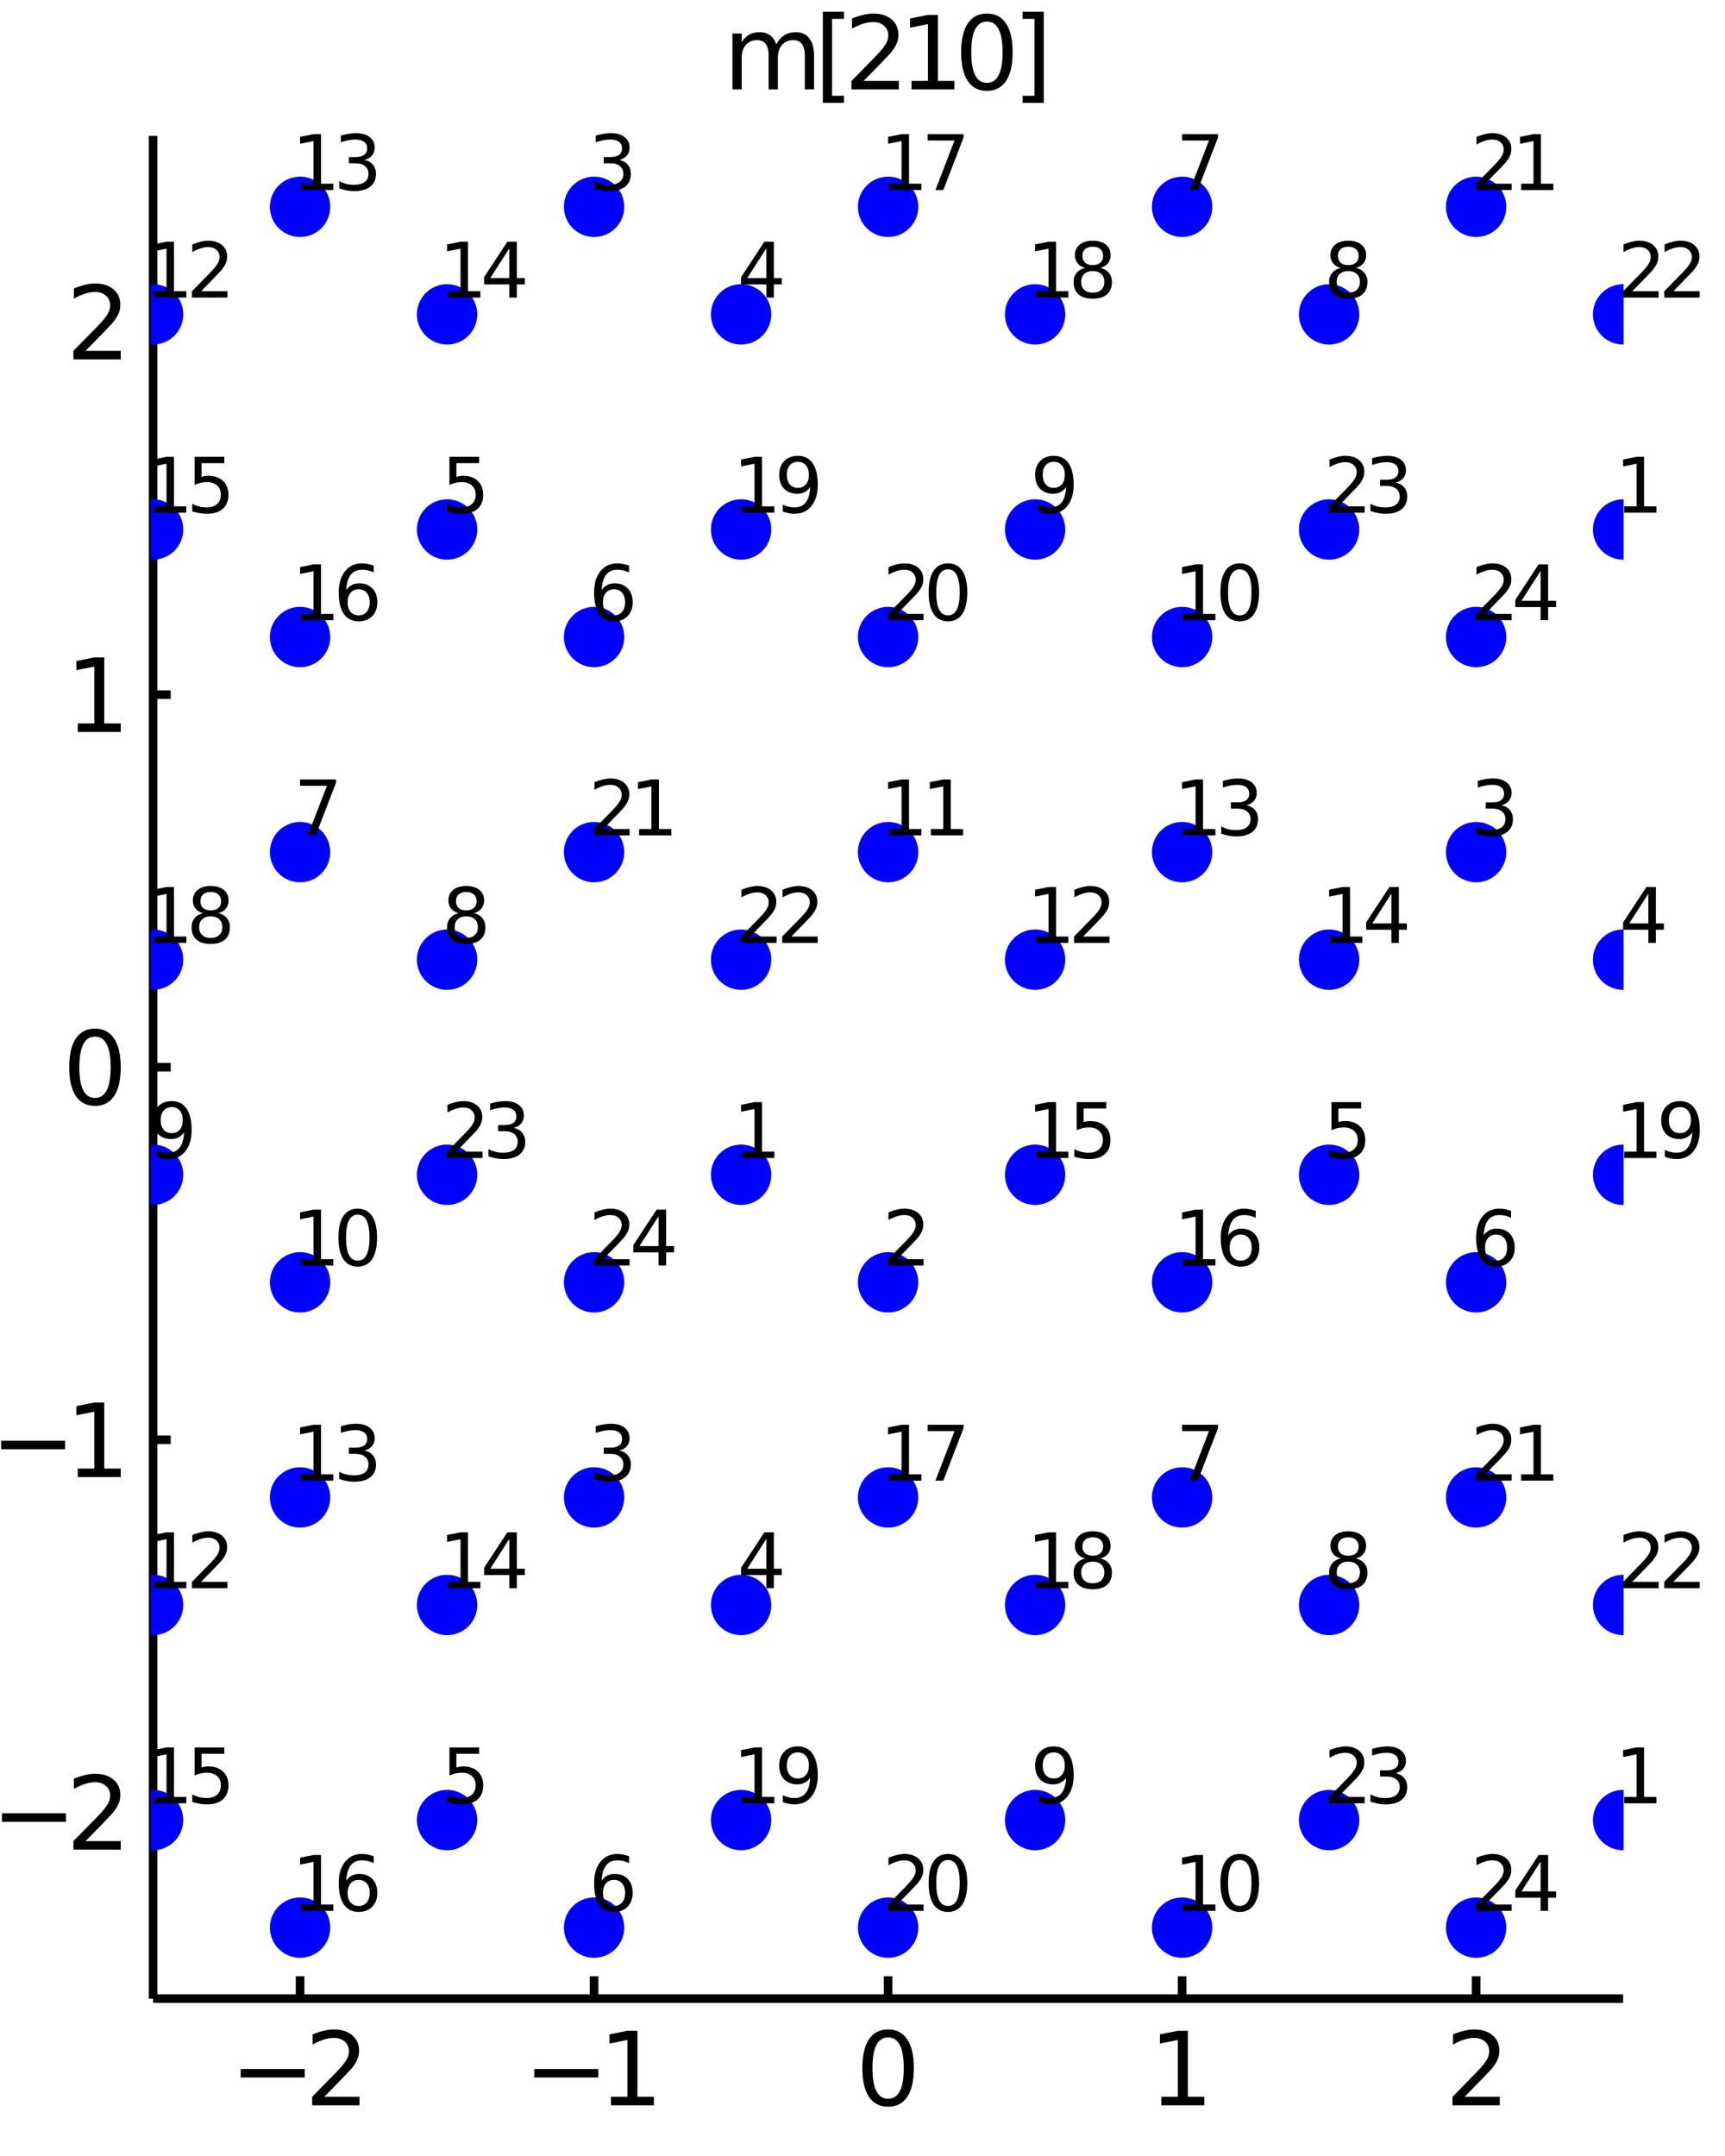 <?xml version="1.0" encoding="utf-8"?>
<svg xmlns="http://www.w3.org/2000/svg" xmlns:xlink="http://www.w3.org/1999/xlink" width="200" height="250" viewBox="0 0 800 1000">
<rect x="0" y="0" width="800" height="1000" fill="#808080" stroke="none"/>
<defs>
  <clipPath id="clip590">
    <rect x="0" y="0" width="800" height="1000"/>
  </clipPath>
</defs>
<path clip-path="url(#clip590)" d="
M0 1000 L800 1000 L800 0 L0 0  Z
  " fill="#ffffff" fill-rule="evenodd" fill-opacity="1"/>
<defs>
  <clipPath id="clip591">
    <rect x="200" y="100" width="701" height="701"/>
  </clipPath>
</defs>
<path clip-path="url(#clip590)" d="
M70.992 927.008 L752.756 927.008 L752.756 62.992 L70.992 62.992  Z
  " fill="#ffffff" fill-rule="evenodd" fill-opacity="1"/>
<defs>
  <clipPath id="clip592">
    <rect x="70" y="62" width="683" height="865"/>
  </clipPath>
</defs>
<polyline clip-path="url(#clip590)" style="stroke:#000000; stroke-width:4; stroke-opacity:1; fill:none" points="
  70.992,927.008 752.756,927.008 
  "/>
<polyline clip-path="url(#clip590)" style="stroke:#000000; stroke-width:4; stroke-opacity:1; fill:none" points="
  139.169,927.008 139.169,916.64 
  "/>
<polyline clip-path="url(#clip590)" style="stroke:#000000; stroke-width:4; stroke-opacity:1; fill:none" points="
  275.521,927.008 275.521,916.64 
  "/>
<polyline clip-path="url(#clip590)" style="stroke:#000000; stroke-width:4; stroke-opacity:1; fill:none" points="
  411.874,927.008 411.874,916.64 
  "/>
<polyline clip-path="url(#clip590)" style="stroke:#000000; stroke-width:4; stroke-opacity:1; fill:none" points="
  548.227,927.008 548.227,916.64 
  "/>
<polyline clip-path="url(#clip590)" style="stroke:#000000; stroke-width:4; stroke-opacity:1; fill:none" points="
  684.58,927.008 684.58,916.64 
  "/>
<path clip-path="url(#clip590)" d="M 0 0 M111.622 959.651 L141.298 959.651 L141.298 963.586 L111.622 963.586 L111.622 959.651 Z" fill="#000000" fill-rule="evenodd" fill-opacity="1" /><path clip-path="url(#clip590)" d="M 0 0 M150.395 972.545 L166.715 972.545 L166.715 976.48 L144.77 976.48 L144.77 972.545 Q147.432 969.79 152.016 965.16 Q156.622 960.508 157.803 959.165 Q160.048 956.642 160.928 954.906 Q161.83 953.147 161.83 951.457 Q161.83 948.702 159.886 946.966 Q157.965 945.23 154.863 945.23 Q152.664 945.23 150.21 945.994 Q147.78 946.758 145.002 948.309 L145.002 943.587 Q147.826 942.452 150.28 941.874 Q152.733 941.295 154.77 941.295 Q160.141 941.295 163.335 943.98 Q166.529 946.665 166.529 951.156 Q166.529 953.286 165.719 955.207 Q164.932 957.105 162.826 959.698 Q162.247 960.369 159.145 963.586 Q156.043 966.781 150.395 972.545 Z" fill="#000000" fill-rule="evenodd" fill-opacity="1" /><path clip-path="url(#clip590)" d="M 0 0 M247.79 959.651 L277.466 959.651 L277.466 963.586 L247.79 963.586 L247.79 959.651 Z" fill="#000000" fill-rule="evenodd" fill-opacity="1" /><path clip-path="url(#clip590)" d="M 0 0 M283.345 972.545 L290.984 972.545 L290.984 946.179 L282.674 947.846 L282.674 943.587 L290.938 941.92 L295.614 941.92 L295.614 972.545 L303.253 972.545 L303.253 976.48 L283.345 976.48 L283.345 972.545 Z" fill="#000000" fill-rule="evenodd" fill-opacity="1" /><path clip-path="url(#clip590)" d="M 0 0 M411.874 944.999 Q408.263 944.999 406.434 948.563 Q404.629 952.105 404.629 959.235 Q404.629 966.341 406.434 969.906 Q408.263 973.447 411.874 973.447 Q415.508 973.447 417.314 969.906 Q419.142 966.341 419.142 959.235 Q419.142 952.105 417.314 948.563 Q415.508 944.999 411.874 944.999 M411.874 941.295 Q417.684 941.295 420.74 945.901 Q423.818 950.485 423.818 959.235 Q423.818 967.961 420.74 972.568 Q417.684 977.151 411.874 977.151 Q406.064 977.151 402.985 972.568 Q399.93 967.961 399.93 959.235 Q399.93 950.485 402.985 945.901 Q406.064 941.295 411.874 941.295 Z" fill="#000000" fill-rule="evenodd" fill-opacity="1" /><path clip-path="url(#clip590)" d="M 0 0 M538.609 972.545 L546.248 972.545 L546.248 946.179 L537.937 947.846 L537.937 943.587 L546.201 941.92 L550.877 941.92 L550.877 972.545 L558.516 972.545 L558.516 976.48 L538.609 976.48 L538.609 972.545 Z" fill="#000000" fill-rule="evenodd" fill-opacity="1" /><path clip-path="url(#clip590)" d="M 0 0 M679.232 972.545 L695.552 972.545 L695.552 976.48 L673.607 976.48 L673.607 972.545 Q676.269 969.79 680.853 965.16 Q685.459 960.508 686.64 959.165 Q688.885 956.642 689.765 954.906 Q690.667 953.147 690.667 951.457 Q690.667 948.702 688.723 946.966 Q686.802 945.23 683.7 945.23 Q681.501 945.23 679.047 945.994 Q676.617 946.758 673.839 948.309 L673.839 943.587 Q676.663 942.452 679.117 941.874 Q681.57 941.295 683.607 941.295 Q688.978 941.295 692.172 943.98 Q695.367 946.665 695.367 951.156 Q695.367 953.286 694.556 955.207 Q693.769 957.105 691.663 959.698 Q691.084 960.369 687.982 963.586 Q684.88 966.781 679.232 972.545 Z" fill="#000000" fill-rule="evenodd" fill-opacity="1" /><polyline clip-path="url(#clip590)" style="stroke:#000000; stroke-width:4; stroke-opacity:1; fill:none" points="
  70.992,927.008 70.992,62.992 
  "/>
<polyline clip-path="url(#clip590)" style="stroke:#000000; stroke-width:4; stroke-opacity:1; fill:none" points="
  70.992,840.606 79.173,840.606 
  "/>
<polyline clip-path="url(#clip590)" style="stroke:#000000; stroke-width:4; stroke-opacity:1; fill:none" points="
  70.992,667.803 79.173,667.803 
  "/>
<polyline clip-path="url(#clip590)" style="stroke:#000000; stroke-width:4; stroke-opacity:1; fill:none" points="
  70.992,495 79.173,495 
  "/>
<polyline clip-path="url(#clip590)" style="stroke:#000000; stroke-width:4; stroke-opacity:1; fill:none" points="
  70.992,322.197 79.173,322.197 
  "/>
<polyline clip-path="url(#clip590)" style="stroke:#000000; stroke-width:4; stroke-opacity:1; fill:none" points="
  70.992,149.394 79.173,149.394 
  "/>
<path clip-path="url(#clip590)" d="M 0 0 M0.9 841.058 L30.576 841.058 L30.576 844.993 L0.9 844.993 L0.9 841.058 Z" fill="#000000" fill-rule="evenodd" fill-opacity="1" /><path clip-path="url(#clip590)" d="M 0 0 M39.673 853.951 L55.992 853.951 L55.992 857.886 L34.048 857.886 L34.048 853.951 Q36.71 851.197 41.293 846.567 Q45.9 841.914 47.08 840.572 Q49.325 838.048 50.205 836.312 Q51.108 834.553 51.108 832.863 Q51.108 830.109 49.163 828.373 Q47.242 826.636 44.14 826.636 Q41.941 826.636 39.488 827.4 Q37.057 828.164 34.279 829.715 L34.279 824.993 Q37.103 823.859 39.557 823.28 Q42.011 822.701 44.048 822.701 Q49.418 822.701 52.612 825.386 Q55.807 828.072 55.807 832.562 Q55.807 834.692 54.997 836.613 Q54.21 838.511 52.103 841.104 Q51.525 841.775 48.423 844.993 Q45.321 848.187 39.673 853.951 Z" fill="#000000" fill-rule="evenodd" fill-opacity="1" /><path clip-path="url(#clip590)" d="M 0 0 M0.529 668.255 L30.205 668.255 L30.205 672.19 L0.529 672.19 L0.529 668.255 Z" fill="#000000" fill-rule="evenodd" fill-opacity="1" /><path clip-path="url(#clip590)" d="M 0 0 M36.085 681.148 L43.724 681.148 L43.724 654.782 L35.413 656.449 L35.413 652.19 L43.677 650.523 L48.353 650.523 L48.353 681.148 L55.992 681.148 L55.992 685.083 L36.085 685.083 L36.085 681.148 Z" fill="#000000" fill-rule="evenodd" fill-opacity="1" /><path clip-path="url(#clip590)" d="M 0 0 M44.048 480.799 Q40.437 480.799 38.608 484.363 Q36.802 487.905 36.802 495.035 Q36.802 502.141 38.608 505.706 Q40.437 509.248 44.048 509.248 Q47.682 509.248 49.487 505.706 Q51.316 502.141 51.316 495.035 Q51.316 487.905 49.487 484.363 Q47.682 480.799 44.048 480.799 M44.048 477.095 Q49.858 477.095 52.913 481.701 Q55.992 486.285 55.992 495.035 Q55.992 503.762 52.913 508.368 Q49.858 512.951 44.048 512.951 Q38.238 512.951 35.159 508.368 Q32.103 503.762 32.103 495.035 Q32.103 486.285 35.159 481.701 Q38.238 477.095 44.048 477.095 Z" fill="#000000" fill-rule="evenodd" fill-opacity="1" /><path clip-path="url(#clip590)" d="M 0 0 M36.085 335.542 L43.724 335.542 L43.724 309.176 L35.413 310.843 L35.413 306.584 L43.677 304.917 L48.353 304.917 L48.353 335.542 L55.992 335.542 L55.992 339.477 L36.085 339.477 L36.085 335.542 Z" fill="#000000" fill-rule="evenodd" fill-opacity="1" /><path clip-path="url(#clip590)" d="M 0 0 M39.673 162.739 L55.992 162.739 L55.992 166.674 L34.048 166.674 L34.048 162.739 Q36.71 159.984 41.293 155.354 Q45.9 150.702 47.08 149.359 Q49.325 146.836 50.205 145.1 Q51.108 143.34 51.108 141.651 Q51.108 138.896 49.163 137.16 Q47.242 135.424 44.14 135.424 Q41.941 135.424 39.488 136.188 Q37.057 136.952 34.279 138.503 L34.279 133.78 Q37.103 132.646 39.557 132.067 Q42.011 131.489 44.048 131.489 Q49.418 131.489 52.612 134.174 Q55.807 136.859 55.807 141.35 Q55.807 143.479 54.997 145.401 Q54.21 147.299 52.103 149.891 Q51.525 150.563 48.423 153.78 Q45.321 156.975 39.673 162.739 Z" fill="#000000" fill-rule="evenodd" fill-opacity="1" /><path clip-path="url(#clip590)" d="M 0 0 M360.034 20.523 Q361.631 17.653 363.853 16.287 Q366.076 14.921 369.085 14.921 Q373.136 14.921 375.335 17.768 Q377.534 20.593 377.534 25.824 L377.534 41.472 L373.252 41.472 L373.252 25.963 Q373.252 22.236 371.932 20.43 Q370.613 18.625 367.904 18.625 Q364.594 18.625 362.673 20.824 Q360.752 23.023 360.752 26.819 L360.752 41.472 L356.469 41.472 L356.469 25.963 Q356.469 22.213 355.15 20.43 Q353.83 18.625 351.076 18.625 Q347.812 18.625 345.891 20.847 Q343.969 23.046 343.969 26.819 L343.969 41.472 L339.687 41.472 L339.687 15.546 L343.969 15.546 L343.969 19.574 Q345.428 17.19 347.465 16.055 Q349.502 14.921 352.303 14.921 Q355.127 14.921 357.094 16.356 Q359.085 17.792 360.034 20.523 Z" fill="#000000" fill-rule="evenodd" fill-opacity="1" /><path clip-path="url(#clip590)" d="M 0 0 M381.608 5.454 L391.423 5.454 L391.423 8.764 L385.867 8.764 L385.867 44.412 L391.423 44.412 L391.423 47.722 L381.608 47.722 L381.608 5.454 Z" fill="#000000" fill-rule="evenodd" fill-opacity="1" /><path clip-path="url(#clip590)" d="M 0 0 M400.52 37.537 L416.839 37.537 L416.839 41.472 L394.895 41.472 L394.895 37.537 Q397.557 34.782 402.14 30.153 Q406.747 25.5 407.927 24.157 Q410.173 21.634 411.052 19.898 Q411.955 18.139 411.955 16.449 Q411.955 13.694 410.011 11.958 Q408.089 10.222 404.987 10.222 Q402.788 10.222 400.335 10.986 Q397.904 11.75 395.126 13.301 L395.126 8.579 Q397.95 7.444 400.404 6.866 Q402.858 6.287 404.895 6.287 Q410.265 6.287 413.46 8.972 Q416.654 11.657 416.654 16.148 Q416.654 18.278 415.844 20.199 Q415.057 22.097 412.95 24.69 Q412.372 25.361 409.27 28.579 Q406.168 31.773 400.52 37.537 Z" fill="#000000" fill-rule="evenodd" fill-opacity="1" /><path clip-path="url(#clip590)" d="M 0 0 M422.719 37.537 L430.358 37.537 L430.358 11.171 L422.048 12.838 L422.048 8.579 L430.311 6.912 L434.987 6.912 L434.987 37.537 L442.626 37.537 L442.626 41.472 L422.719 41.472 L422.719 37.537 Z" fill="#000000" fill-rule="evenodd" fill-opacity="1" /><path clip-path="url(#clip590)" d="M 0 0 M457.696 9.991 Q454.084 9.991 452.256 13.556 Q450.45 17.097 450.45 24.227 Q450.45 31.333 452.256 34.898 Q454.084 38.44 457.696 38.44 Q461.33 38.44 463.135 34.898 Q464.964 31.333 464.964 24.227 Q464.964 17.097 463.135 13.556 Q461.33 9.991 457.696 9.991 M457.696 6.287 Q463.506 6.287 466.561 10.893 Q469.64 15.477 469.64 24.227 Q469.64 32.953 466.561 37.56 Q463.506 42.143 457.696 42.143 Q451.885 42.143 448.807 37.56 Q445.751 32.953 445.751 24.227 Q445.751 15.477 448.807 10.893 Q451.885 6.287 457.696 6.287 Z" fill="#000000" fill-rule="evenodd" fill-opacity="1" /><path clip-path="url(#clip590)" d="M 0 0 M484.061 5.454 L484.061 47.722 L474.246 47.722 L474.246 44.412 L479.779 44.412 L479.779 8.764 L474.246 8.764 L474.246 5.454 L484.061 5.454 Z" fill="#000000" fill-rule="evenodd" fill-opacity="1" /><circle clip-path="url(#clip592)" cx="139.169" cy="894.072" r="14" fill="#0000ff" fill-rule="evenodd" fill-opacity="1" stroke="none"/>
<path clip-path="url(#clip590)" d="M 0 0 M139.672 883.344 L145.401 883.344 L145.401 863.57 L139.169 864.82 L139.169 861.626 L145.366 860.376 L148.873 860.376 L148.873 883.344 L154.602 883.344 L154.602 886.296 L139.672 886.296 L139.672 883.344 Z" fill="#000000" fill-rule="evenodd" fill-opacity="1" /><path clip-path="url(#clip590)" d="M 0 0 M166.338 871.938 Q163.977 871.938 162.589 873.553 Q161.217 875.167 161.217 877.98 Q161.217 880.775 162.589 882.407 Q163.977 884.021 166.338 884.021 Q168.7 884.021 170.071 882.407 Q171.46 880.775 171.46 877.98 Q171.46 875.167 170.071 873.553 Q168.7 871.938 166.338 871.938 M173.3 860.949 L173.3 864.143 Q171.981 863.518 170.627 863.188 Q169.29 862.858 167.97 862.858 Q164.498 862.858 162.658 865.202 Q160.835 867.546 160.575 872.285 Q161.599 870.775 163.144 869.976 Q164.689 869.16 166.547 869.16 Q170.453 869.16 172.71 871.539 Q174.984 873.9 174.984 877.98 Q174.984 881.973 172.623 884.386 Q170.262 886.799 166.338 886.799 Q161.842 886.799 159.464 883.362 Q157.085 879.907 157.085 873.362 Q157.085 867.216 160.002 863.57 Q162.918 859.907 167.832 859.907 Q169.151 859.907 170.488 860.167 Q171.842 860.428 173.3 860.949 Z" fill="#000000" fill-rule="evenodd" fill-opacity="1" /><circle clip-path="url(#clip592)" cx="343.698" cy="544.884" r="14" fill="#0000ff" fill-rule="evenodd" fill-opacity="1" stroke="none"/>
<circle clip-path="url(#clip592)" cx="411.874" cy="594.768" r="14" fill="#0000ff" fill-rule="evenodd" fill-opacity="1" stroke="none"/>
<circle clip-path="url(#clip592)" cx="275.521" cy="694.536" r="14" fill="#0000ff" fill-rule="evenodd" fill-opacity="1" stroke="none"/>
<circle clip-path="url(#clip592)" cx="343.698" cy="744.42" r="14" fill="#0000ff" fill-rule="evenodd" fill-opacity="1" stroke="none"/>
<circle clip-path="url(#clip592)" cx="207.345" cy="844.188" r="14" fill="#0000ff" fill-rule="evenodd" fill-opacity="1" stroke="none"/>
<circle clip-path="url(#clip592)" cx="275.521" cy="894.072" r="14" fill="#0000ff" fill-rule="evenodd" fill-opacity="1" stroke="none"/>
<circle clip-path="url(#clip592)" cx="139.169" cy="395.232" r="14" fill="#0000ff" fill-rule="evenodd" fill-opacity="1" stroke="none"/>
<circle clip-path="url(#clip592)" cx="207.345" cy="445.116" r="14" fill="#0000ff" fill-rule="evenodd" fill-opacity="1" stroke="none"/>
<circle clip-path="url(#clip592)" cx="70.992" cy="544.884" r="14" fill="#0000ff" fill-rule="evenodd" fill-opacity="1" stroke="none"/>
<circle clip-path="url(#clip592)" cx="139.169" cy="594.768" r="14" fill="#0000ff" fill-rule="evenodd" fill-opacity="1" stroke="none"/>
<circle clip-path="url(#clip592)" cx="70.992" cy="744.42" r="14" fill="#0000ff" fill-rule="evenodd" fill-opacity="1" stroke="none"/>
<circle clip-path="url(#clip592)" cx="139.169" cy="694.536" r="14" fill="#0000ff" fill-rule="evenodd" fill-opacity="1" stroke="none"/>
<circle clip-path="url(#clip592)" cx="207.345" cy="744.42" r="14" fill="#0000ff" fill-rule="evenodd" fill-opacity="1" stroke="none"/>
<circle clip-path="url(#clip592)" cx="70.992" cy="844.188" r="14" fill="#0000ff" fill-rule="evenodd" fill-opacity="1" stroke="none"/>
<circle clip-path="url(#clip592)" cx="139.169" cy="295.464" r="14" fill="#0000ff" fill-rule="evenodd" fill-opacity="1" stroke="none"/>
<circle clip-path="url(#clip592)" cx="411.874" cy="694.536" r="14" fill="#0000ff" fill-rule="evenodd" fill-opacity="1" stroke="none"/>
<circle clip-path="url(#clip592)" cx="70.992" cy="445.116" r="14" fill="#0000ff" fill-rule="evenodd" fill-opacity="1" stroke="none"/>
<circle clip-path="url(#clip592)" cx="343.698" cy="844.188" r="14" fill="#0000ff" fill-rule="evenodd" fill-opacity="1" stroke="none"/>
<circle clip-path="url(#clip592)" cx="411.874" cy="894.072" r="14" fill="#0000ff" fill-rule="evenodd" fill-opacity="1" stroke="none"/>
<circle clip-path="url(#clip592)" cx="343.698" cy="445.116" r="14" fill="#0000ff" fill-rule="evenodd" fill-opacity="1" stroke="none"/>
<circle clip-path="url(#clip592)" cx="207.345" cy="544.884" r="14" fill="#0000ff" fill-rule="evenodd" fill-opacity="1" stroke="none"/>
<circle clip-path="url(#clip592)" cx="275.521" cy="594.768" r="14" fill="#0000ff" fill-rule="evenodd" fill-opacity="1" stroke="none"/>
<path clip-path="url(#clip590)" d="M 0 0 M344.201 534.157 L349.93 534.157 L349.93 514.382 L343.698 515.632 L343.698 512.438 L349.896 511.188 L353.402 511.188 L353.402 534.157 L359.132 534.157 L359.132 537.108 L344.201 537.108 L344.201 534.157 Z" fill="#000000" fill-rule="evenodd" fill-opacity="1" /><path clip-path="url(#clip590)" d="M 0 0 M416.093 584.041 L428.332 584.041 L428.332 586.992 L411.874 586.992 L411.874 584.041 Q413.871 581.975 417.308 578.502 Q420.763 575.013 421.648 574.006 Q423.332 572.114 423.992 570.811 Q424.669 569.492 424.669 568.225 Q424.669 566.159 423.211 564.857 Q421.77 563.555 419.443 563.555 Q417.794 563.555 415.954 564.127 Q414.131 564.7 412.048 565.864 L412.048 562.322 Q414.166 561.471 416.006 561.037 Q417.846 560.603 419.374 560.603 Q423.402 560.603 425.798 562.617 Q428.193 564.631 428.193 567.999 Q428.193 569.596 427.586 571.037 Q426.995 572.461 425.416 574.405 Q424.982 574.909 422.655 577.322 Q420.329 579.718 416.093 584.041 Z" fill="#000000" fill-rule="evenodd" fill-opacity="1" /><path clip-path="url(#clip590)" d="M 0 0 M287.24 672.784 Q289.757 673.322 291.164 675.024 Q292.587 676.725 292.587 679.225 Q292.587 683.062 289.948 685.163 Q287.309 687.263 282.448 687.263 Q280.816 687.263 279.08 686.934 Q277.362 686.621 275.521 685.979 L275.521 682.593 Q276.98 683.444 278.716 683.878 Q280.452 684.312 282.344 684.312 Q285.643 684.312 287.361 683.01 Q289.098 681.708 289.098 679.225 Q289.098 676.934 287.483 675.649 Q285.886 674.347 283.021 674.347 L280 674.347 L280 671.465 L283.16 671.465 Q285.747 671.465 287.118 670.441 Q288.49 669.399 288.49 667.454 Q288.49 665.458 287.066 664.399 Q285.66 663.323 283.021 663.323 Q281.58 663.323 279.931 663.635 Q278.282 663.948 276.303 664.607 L276.303 661.482 Q278.299 660.927 280.035 660.649 Q281.789 660.371 283.334 660.371 Q287.327 660.371 289.653 662.194 Q291.98 664 291.98 667.09 Q291.98 669.243 290.747 670.736 Q289.514 672.211 287.24 672.784 Z" fill="#000000" fill-rule="evenodd" fill-opacity="1" /><path clip-path="url(#clip590)" d="M 0 0 M355.399 713.779 L346.545 727.616 L355.399 727.616 L355.399 713.779 M354.479 710.724 L358.889 710.724 L358.889 727.616 L362.586 727.616 L362.586 730.533 L358.889 730.533 L358.889 736.644 L355.399 736.644 L355.399 730.533 L343.698 730.533 L343.698 727.147 L354.479 710.724 Z" fill="#000000" fill-rule="evenodd" fill-opacity="1" /><path clip-path="url(#clip590)" d="M 0 0 M208.439 810.492 L222.206 810.492 L222.206 813.443 L211.65 813.443 L211.65 819.797 Q212.414 819.537 213.178 819.415 Q213.942 819.276 214.706 819.276 Q219.046 819.276 221.581 821.655 Q224.116 824.033 224.116 828.096 Q224.116 832.28 221.511 834.606 Q218.907 836.915 214.168 836.915 Q212.536 836.915 210.834 836.638 Q209.15 836.36 207.345 835.804 L207.345 832.28 Q208.907 833.131 210.574 833.547 Q212.241 833.964 214.098 833.964 Q217.102 833.964 218.855 832.384 Q220.609 830.804 220.609 828.096 Q220.609 825.388 218.855 823.808 Q217.102 822.228 214.098 822.228 Q212.692 822.228 211.286 822.54 Q209.897 822.853 208.439 823.513 L208.439 810.492 Z" fill="#000000" fill-rule="evenodd" fill-opacity="1" /><path clip-path="url(#clip590)" d="M 0 0 M284.775 871.938 Q282.414 871.938 281.025 873.553 Q279.653 875.167 279.653 877.98 Q279.653 880.775 281.025 882.407 Q282.414 884.021 284.775 884.021 Q287.136 884.021 288.507 882.407 Q289.896 880.775 289.896 877.98 Q289.896 875.167 288.507 873.553 Q287.136 871.938 284.775 871.938 M291.736 860.949 L291.736 864.143 Q290.417 863.518 289.063 863.188 Q287.726 862.858 286.407 862.858 Q282.934 862.858 281.094 865.202 Q279.271 867.546 279.011 872.285 Q280.035 870.775 281.58 869.976 Q283.125 869.16 284.983 869.16 Q288.889 869.16 291.146 871.539 Q293.42 873.9 293.42 877.98 Q293.42 881.973 291.059 884.386 Q288.698 886.799 284.775 886.799 Q280.278 886.799 277.9 883.362 Q275.521 879.907 275.521 873.362 Q275.521 867.216 278.438 863.57 Q281.355 859.907 286.268 859.907 Q287.587 859.907 288.924 860.167 Q290.278 860.428 291.736 860.949 Z" fill="#000000" fill-rule="evenodd" fill-opacity="1" /><path clip-path="url(#clip590)" d="M 0 0 M139.169 361.536 L155.835 361.536 L155.835 363.029 L146.425 387.456 L142.762 387.456 L151.616 364.487 L139.169 364.487 L139.169 361.536 Z" fill="#000000" fill-rule="evenodd" fill-opacity="1" /><path clip-path="url(#clip590)" d="M 0 0 M216.234 425.031 Q213.734 425.031 212.293 426.368 Q210.869 427.705 210.869 430.048 Q210.869 432.392 212.293 433.729 Q213.734 435.066 216.234 435.066 Q218.734 435.066 220.175 433.729 Q221.616 432.375 221.616 430.048 Q221.616 427.705 220.175 426.368 Q218.751 425.031 216.234 425.031 M212.727 423.538 Q210.47 422.982 209.203 421.437 Q207.953 419.892 207.953 417.67 Q207.953 414.562 210.157 412.757 Q212.38 410.951 216.234 410.951 Q220.105 410.951 222.31 412.757 Q224.515 414.562 224.515 417.67 Q224.515 419.892 223.248 421.437 Q221.998 422.982 219.758 423.538 Q222.293 424.128 223.699 425.847 Q225.123 427.566 225.123 430.048 Q225.123 433.816 222.814 435.83 Q220.522 437.843 216.234 437.843 Q211.946 437.843 209.637 435.83 Q207.345 433.816 207.345 430.048 Q207.345 427.566 208.768 425.847 Q210.192 424.128 212.727 423.538 M211.442 418 Q211.442 420.014 212.692 421.142 Q213.959 422.271 216.234 422.271 Q218.491 422.271 219.758 421.142 Q221.043 420.014 221.043 418 Q221.043 415.986 219.758 414.858 Q218.491 413.729 216.234 413.729 Q213.959 413.729 212.692 414.858 Q211.442 415.986 211.442 418 Z" fill="#000000" fill-rule="evenodd" fill-opacity="1" /><path clip-path="url(#clip590)" d="M 0 0 M72.659 536.57 L72.659 533.375 Q73.978 534 75.332 534.33 Q76.686 534.66 77.989 534.66 Q81.461 534.66 83.284 532.334 Q85.124 529.99 85.384 525.233 Q84.377 526.726 82.832 527.525 Q81.287 528.323 79.412 528.323 Q75.523 528.323 73.249 525.98 Q70.992 523.618 70.992 519.539 Q70.992 515.546 73.353 513.132 Q75.714 510.719 79.638 510.719 Q84.134 510.719 86.496 514.174 Q88.874 517.612 88.874 524.174 Q88.874 530.302 85.957 533.966 Q83.058 537.611 78.145 537.611 Q76.825 537.611 75.471 537.351 Q74.117 537.091 72.659 536.57 M79.638 525.58 Q81.999 525.58 83.371 523.966 Q84.759 522.351 84.759 519.539 Q84.759 516.743 83.371 515.129 Q81.999 513.497 79.638 513.497 Q77.277 513.497 75.888 515.129 Q74.516 516.743 74.516 519.539 Q74.516 522.351 75.888 523.966 Q77.277 525.58 79.638 525.58 Z" fill="#000000" fill-rule="evenodd" fill-opacity="1" /><path clip-path="url(#clip590)" d="M 0 0 M139.672 584.041 L145.401 584.041 L145.401 564.266 L139.169 565.516 L139.169 562.322 L145.366 561.072 L148.873 561.072 L148.873 584.041 L154.602 584.041 L154.602 586.992 L139.672 586.992 L139.672 584.041 Z" fill="#000000" fill-rule="evenodd" fill-opacity="1" /><path clip-path="url(#clip590)" d="M 0 0 M165.904 563.381 Q163.196 563.381 161.825 566.055 Q160.47 568.711 160.47 574.058 Q160.47 579.388 161.825 582.061 Q163.196 584.718 165.904 584.718 Q168.63 584.718 169.984 582.061 Q171.356 579.388 171.356 574.058 Q171.356 568.711 169.984 566.055 Q168.63 563.381 165.904 563.381 M165.904 560.603 Q170.262 560.603 172.554 564.058 Q174.863 567.496 174.863 574.058 Q174.863 580.603 172.554 584.058 Q170.262 587.495 165.904 587.495 Q161.547 587.495 159.238 584.058 Q156.946 580.603 156.946 574.058 Q156.946 567.496 159.238 564.058 Q161.547 560.603 165.904 560.603 Z" fill="#000000" fill-rule="evenodd" fill-opacity="1" /><path clip-path="url(#clip590)" d="M 0 0 M71.496 733.692 L77.225 733.692 L77.225 713.918 L70.992 715.168 L70.992 711.974 L77.19 710.724 L80.697 710.724 L80.697 733.692 L86.426 733.692 L86.426 736.644 L71.496 736.644 L71.496 733.692 Z" fill="#000000" fill-rule="evenodd" fill-opacity="1" /><path clip-path="url(#clip590)" d="M 0 0 M93.249 733.692 L105.488 733.692 L105.488 736.644 L89.03 736.644 L89.03 733.692 Q91.027 731.627 94.464 728.154 Q97.919 724.665 98.805 723.658 Q100.488 721.765 101.148 720.463 Q101.825 719.144 101.825 717.877 Q101.825 715.811 100.367 714.509 Q98.926 713.206 96.6 713.206 Q94.95 713.206 93.11 713.779 Q91.287 714.352 89.204 715.516 L89.204 711.974 Q91.322 711.123 93.162 710.689 Q95.002 710.255 96.53 710.255 Q100.558 710.255 102.954 712.269 Q105.35 714.283 105.35 717.651 Q105.35 719.248 104.742 720.689 Q104.152 722.113 102.572 724.057 Q102.138 724.561 99.811 726.974 Q97.485 729.37 93.249 733.692 Z" fill="#000000" fill-rule="evenodd" fill-opacity="1" /><path clip-path="url(#clip590)" d="M 0 0 M139.672 683.809 L145.401 683.809 L145.401 664.034 L139.169 665.284 L139.169 662.09 L145.366 660.84 L148.873 660.84 L148.873 683.809 L154.602 683.809 L154.602 686.76 L139.672 686.76 L139.672 683.809 Z" fill="#000000" fill-rule="evenodd" fill-opacity="1" /><path clip-path="url(#clip590)" d="M 0 0 M169.029 672.784 Q171.547 673.322 172.953 675.024 Q174.377 676.725 174.377 679.225 Q174.377 683.062 171.738 685.163 Q169.099 687.263 164.238 687.263 Q162.606 687.263 160.87 686.934 Q159.151 686.621 157.311 685.979 L157.311 682.593 Q158.769 683.444 160.505 683.878 Q162.241 684.312 164.134 684.312 Q167.432 684.312 169.151 683.01 Q170.887 681.708 170.887 679.225 Q170.887 676.934 169.273 675.649 Q167.675 674.347 164.811 674.347 L161.79 674.347 L161.79 671.465 L164.95 671.465 Q167.536 671.465 168.908 670.441 Q170.279 669.399 170.279 667.454 Q170.279 665.458 168.856 664.399 Q167.45 663.323 164.811 663.323 Q163.37 663.323 161.72 663.635 Q160.071 663.948 158.092 664.607 L158.092 661.482 Q160.089 660.927 161.825 660.649 Q163.578 660.371 165.123 660.371 Q169.116 660.371 171.443 662.194 Q173.769 664 173.769 667.09 Q173.769 669.243 172.536 670.736 Q171.304 672.211 169.029 672.784 Z" fill="#000000" fill-rule="evenodd" fill-opacity="1" /><path clip-path="url(#clip590)" d="M 0 0 M207.848 733.692 L213.577 733.692 L213.577 713.918 L207.345 715.168 L207.345 711.974 L213.543 710.724 L217.05 710.724 L217.05 733.692 L222.779 733.692 L222.779 736.644 L207.848 736.644 L207.848 733.692 Z" fill="#000000" fill-rule="evenodd" fill-opacity="1" /><path clip-path="url(#clip590)" d="M 0 0 M236.216 713.779 L227.362 727.616 L236.216 727.616 L236.216 713.779 M235.296 710.724 L239.706 710.724 L239.706 727.616 L243.404 727.616 L243.404 730.533 L239.706 730.533 L239.706 736.644 L236.216 736.644 L236.216 730.533 L224.515 730.533 L224.515 727.147 L235.296 710.724 Z" fill="#000000" fill-rule="evenodd" fill-opacity="1" /><path clip-path="url(#clip590)" d="M 0 0 M71.496 833.46 L77.225 833.46 L77.225 813.686 L70.992 814.936 L70.992 811.742 L77.19 810.492 L80.697 810.492 L80.697 833.46 L86.426 833.46 L86.426 836.412 L71.496 836.412 L71.496 833.46 Z" fill="#000000" fill-rule="evenodd" fill-opacity="1" /><path clip-path="url(#clip590)" d="M 0 0 M90.263 810.492 L104.03 810.492 L104.03 813.443 L93.475 813.443 L93.475 819.797 Q94.239 819.537 95.002 819.415 Q95.766 819.276 96.53 819.276 Q100.87 819.276 103.405 821.655 Q105.94 824.033 105.94 828.096 Q105.94 832.28 103.336 834.606 Q100.732 836.915 95.992 836.915 Q94.36 836.915 92.659 836.638 Q90.975 836.36 89.169 835.804 L89.169 832.28 Q90.732 833.131 92.398 833.547 Q94.065 833.964 95.922 833.964 Q98.926 833.964 100.679 832.384 Q102.433 830.804 102.433 828.096 Q102.433 825.388 100.679 823.808 Q98.926 822.228 95.922 822.228 Q94.516 822.228 93.11 822.54 Q91.721 822.853 90.263 823.513 L90.263 810.492 Z" fill="#000000" fill-rule="evenodd" fill-opacity="1" /><path clip-path="url(#clip590)" d="M 0 0 M139.672 284.737 L145.401 284.737 L145.401 264.963 L139.169 266.213 L139.169 263.018 L145.366 261.768 L148.873 261.768 L148.873 284.737 L154.602 284.737 L154.602 287.688 L139.672 287.688 L139.672 284.737 Z" fill="#000000" fill-rule="evenodd" fill-opacity="1" /><path clip-path="url(#clip590)" d="M 0 0 M166.338 273.331 Q163.977 273.331 162.589 274.945 Q161.217 276.56 161.217 279.372 Q161.217 282.167 162.589 283.799 Q163.977 285.414 166.338 285.414 Q168.7 285.414 170.071 283.799 Q171.46 282.167 171.46 279.372 Q171.46 276.56 170.071 274.945 Q168.7 273.331 166.338 273.331 M173.3 262.341 L173.3 265.535 Q171.981 264.91 170.627 264.581 Q169.29 264.251 167.97 264.251 Q164.498 264.251 162.658 266.594 Q160.835 268.938 160.575 273.678 Q161.599 272.167 163.144 271.369 Q164.689 270.553 166.547 270.553 Q170.453 270.553 172.71 272.931 Q174.984 275.292 174.984 279.372 Q174.984 283.365 172.623 285.778 Q170.262 288.192 166.338 288.192 Q161.842 288.192 159.464 284.754 Q157.085 281.299 157.085 274.754 Q157.085 268.608 160.002 264.963 Q162.918 261.299 167.832 261.299 Q169.151 261.299 170.488 261.56 Q171.842 261.82 173.3 262.341 Z" fill="#000000" fill-rule="evenodd" fill-opacity="1" /><path clip-path="url(#clip590)" d="M 0 0 M412.377 683.809 L418.107 683.809 L418.107 664.034 L411.874 665.284 L411.874 662.09 L418.072 660.84 L421.579 660.84 L421.579 683.809 L427.308 683.809 L427.308 686.76 L412.377 686.76 L412.377 683.809 Z" fill="#000000" fill-rule="evenodd" fill-opacity="1" /><path clip-path="url(#clip590)" d="M 0 0 M430.225 660.84 L446.891 660.84 L446.891 662.333 L437.482 686.76 L433.818 686.76 L442.672 663.791 L430.225 663.791 L430.225 660.84 Z" fill="#000000" fill-rule="evenodd" fill-opacity="1" /><path clip-path="url(#clip590)" d="M 0 0 M71.496 434.389 L77.225 434.389 L77.225 414.614 L70.992 415.864 L70.992 412.67 L77.19 411.42 L80.697 411.42 L80.697 434.389 L86.426 434.389 L86.426 437.34 L71.496 437.34 L71.496 434.389 Z" fill="#000000" fill-rule="evenodd" fill-opacity="1" /><path clip-path="url(#clip590)" d="M 0 0 M97.728 425.031 Q95.228 425.031 93.787 426.368 Q92.364 427.705 92.364 430.048 Q92.364 432.392 93.787 433.729 Q95.228 435.066 97.728 435.066 Q100.228 435.066 101.669 433.729 Q103.11 432.375 103.11 430.048 Q103.11 427.705 101.669 426.368 Q100.245 425.031 97.728 425.031 M94.221 423.538 Q91.964 422.982 90.697 421.437 Q89.447 419.892 89.447 417.67 Q89.447 414.562 91.652 412.757 Q93.874 410.951 97.728 410.951 Q101.6 410.951 103.804 412.757 Q106.009 414.562 106.009 417.67 Q106.009 419.892 104.742 421.437 Q103.492 422.982 101.252 423.538 Q103.787 424.128 105.193 425.847 Q106.617 427.566 106.617 430.048 Q106.617 433.816 104.308 435.83 Q102.016 437.843 97.728 437.843 Q93.44 437.843 91.131 435.83 Q88.839 433.816 88.839 430.048 Q88.839 427.566 90.263 425.847 Q91.686 424.128 94.221 423.538 M92.936 418 Q92.936 420.014 94.186 421.142 Q95.454 422.271 97.728 422.271 Q99.985 422.271 101.252 421.142 Q102.537 420.014 102.537 418 Q102.537 415.986 101.252 414.858 Q99.985 413.729 97.728 413.729 Q95.454 413.729 94.186 414.858 Q92.936 415.986 92.936 418 Z" fill="#000000" fill-rule="evenodd" fill-opacity="1" /><path clip-path="url(#clip590)" d="M 0 0 M344.201 833.46 L349.93 833.46 L349.93 813.686 L343.698 814.936 L343.698 811.742 L349.896 810.492 L353.402 810.492 L353.402 833.46 L359.132 833.46 L359.132 836.412 L344.201 836.412 L344.201 833.46 Z" fill="#000000" fill-rule="evenodd" fill-opacity="1" /><path clip-path="url(#clip590)" d="M 0 0 M363.038 835.874 L363.038 832.679 Q364.357 833.304 365.711 833.634 Q367.066 833.964 368.368 833.964 Q371.84 833.964 373.663 831.638 Q375.503 829.294 375.763 824.537 Q374.756 826.03 373.211 826.829 Q371.666 827.627 369.791 827.627 Q365.902 827.627 363.628 825.283 Q361.371 822.922 361.371 818.842 Q361.371 814.849 363.732 812.436 Q366.093 810.023 370.017 810.023 Q374.513 810.023 376.875 813.478 Q379.253 816.915 379.253 823.478 Q379.253 829.606 376.336 833.269 Q373.437 836.915 368.524 836.915 Q367.204 836.915 365.85 836.655 Q364.496 836.394 363.038 835.874 M370.017 824.884 Q372.378 824.884 373.75 823.27 Q375.138 821.655 375.138 818.842 Q375.138 816.047 373.75 814.433 Q372.378 812.801 370.017 812.801 Q367.656 812.801 366.267 814.433 Q364.895 816.047 364.895 818.842 Q364.895 821.655 366.267 823.27 Q367.656 824.884 370.017 824.884 Z" fill="#000000" fill-rule="evenodd" fill-opacity="1" /><path clip-path="url(#clip590)" d="M 0 0 M416.093 883.344 L428.332 883.344 L428.332 886.296 L411.874 886.296 L411.874 883.344 Q413.871 881.278 417.308 877.806 Q420.763 874.317 421.648 873.31 Q423.332 871.417 423.992 870.115 Q424.669 868.796 424.669 867.529 Q424.669 865.463 423.211 864.16 Q421.77 862.858 419.443 862.858 Q417.794 862.858 415.954 863.431 Q414.131 864.004 412.048 865.167 L412.048 861.626 Q414.166 860.775 416.006 860.341 Q417.846 859.907 419.374 859.907 Q423.402 859.907 425.798 861.921 Q428.193 863.935 428.193 867.303 Q428.193 868.9 427.586 870.341 Q426.995 871.765 425.416 873.709 Q424.982 874.213 422.655 876.626 Q420.329 879.022 416.093 883.344 Z" fill="#000000" fill-rule="evenodd" fill-opacity="1" /><path clip-path="url(#clip590)" d="M 0 0 M439.634 862.685 Q436.926 862.685 435.554 865.358 Q434.2 868.015 434.2 873.362 Q434.2 878.692 435.554 881.365 Q436.926 884.021 439.634 884.021 Q442.36 884.021 443.714 881.365 Q445.086 878.692 445.086 873.362 Q445.086 868.015 443.714 865.358 Q442.36 862.685 439.634 862.685 M439.634 859.907 Q443.992 859.907 446.284 863.362 Q448.593 866.799 448.593 873.362 Q448.593 879.907 446.284 883.362 Q443.992 886.799 439.634 886.799 Q435.277 886.799 432.968 883.362 Q430.676 879.907 430.676 873.362 Q430.676 866.799 432.968 863.362 Q435.277 859.907 439.634 859.907 Z" fill="#000000" fill-rule="evenodd" fill-opacity="1" /><path clip-path="url(#clip590)" d="M 0 0 M347.916 434.389 L360.156 434.389 L360.156 437.34 L343.698 437.34 L343.698 434.389 Q345.694 432.323 349.132 428.85 Q352.586 425.361 353.472 424.354 Q355.156 422.462 355.816 421.16 Q356.493 419.84 356.493 418.573 Q356.493 416.507 355.034 415.205 Q353.593 413.903 351.267 413.903 Q349.618 413.903 347.777 414.476 Q345.955 415.048 343.871 416.212 L343.871 412.67 Q345.989 411.819 347.83 411.385 Q349.67 410.951 351.198 410.951 Q355.225 410.951 357.621 412.965 Q360.017 414.979 360.017 418.347 Q360.017 419.944 359.409 421.385 Q358.819 422.809 357.239 424.753 Q356.805 425.257 354.479 427.67 Q352.152 430.066 347.916 434.389 Z" fill="#000000" fill-rule="evenodd" fill-opacity="1" /><path clip-path="url(#clip590)" d="M 0 0 M366.979 434.389 L379.218 434.389 L379.218 437.34 L362.76 437.34 L362.76 434.389 Q364.757 432.323 368.194 428.85 Q371.649 425.361 372.534 424.354 Q374.218 422.462 374.878 421.16 Q375.555 419.84 375.555 418.573 Q375.555 416.507 374.097 415.205 Q372.656 413.903 370.329 413.903 Q368.68 413.903 366.84 414.476 Q365.017 415.048 362.934 416.212 L362.934 412.67 Q365.052 411.819 366.892 411.385 Q368.732 410.951 370.26 410.951 Q374.288 410.951 376.684 412.965 Q379.079 414.979 379.079 418.347 Q379.079 419.944 378.472 421.385 Q377.881 422.809 376.302 424.753 Q375.868 425.257 373.541 427.67 Q371.215 430.066 366.979 434.389 Z" fill="#000000" fill-rule="evenodd" fill-opacity="1" /><path clip-path="url(#clip590)" d="M 0 0 M211.564 534.157 L223.803 534.157 L223.803 537.108 L207.345 537.108 L207.345 534.157 Q209.341 532.091 212.779 528.618 Q216.234 525.129 217.119 524.122 Q218.803 522.23 219.463 520.928 Q220.14 519.608 220.14 518.341 Q220.14 516.275 218.682 514.973 Q217.241 513.671 214.914 513.671 Q213.265 513.671 211.425 514.244 Q209.602 514.816 207.518 515.98 L207.518 512.438 Q209.637 511.587 211.477 511.153 Q213.317 510.719 214.845 510.719 Q218.873 510.719 221.268 512.733 Q223.664 514.747 223.664 518.115 Q223.664 519.712 223.057 521.153 Q222.466 522.577 220.886 524.521 Q220.452 525.025 218.126 527.438 Q215.8 529.834 211.564 534.157 Z" fill="#000000" fill-rule="evenodd" fill-opacity="1" /><path clip-path="url(#clip590)" d="M 0 0 M238.23 523.132 Q240.747 523.671 242.154 525.372 Q243.577 527.073 243.577 529.573 Q243.577 533.41 240.938 535.511 Q238.3 537.611 233.438 537.611 Q231.807 537.611 230.07 537.282 Q228.352 536.969 226.511 536.327 L226.511 532.941 Q227.97 533.792 229.706 534.226 Q231.442 534.66 233.334 534.66 Q236.633 534.66 238.352 533.358 Q240.088 532.056 240.088 529.573 Q240.088 527.282 238.473 525.997 Q236.876 524.695 234.011 524.695 L230.991 524.695 L230.991 521.813 L234.15 521.813 Q236.737 521.813 238.109 520.789 Q239.48 519.747 239.48 517.803 Q239.48 515.806 238.057 514.747 Q236.65 513.671 234.011 513.671 Q232.57 513.671 230.921 513.983 Q229.272 514.296 227.293 514.955 L227.293 511.83 Q229.289 511.275 231.025 510.997 Q232.779 510.719 234.324 510.719 Q238.317 510.719 240.643 512.542 Q242.97 514.348 242.97 517.438 Q242.97 519.591 241.737 521.084 Q240.504 522.559 238.23 523.132 Z" fill="#000000" fill-rule="evenodd" fill-opacity="1" /><path clip-path="url(#clip590)" d="M 0 0 M279.74 584.041 L291.98 584.041 L291.98 586.992 L275.521 586.992 L275.521 584.041 Q277.518 581.975 280.955 578.502 Q284.41 575.013 285.296 574.006 Q286.98 572.114 287.639 570.811 Q288.316 569.492 288.316 568.225 Q288.316 566.159 286.858 564.857 Q285.417 563.555 283.091 563.555 Q281.441 563.555 279.601 564.127 Q277.778 564.7 275.695 565.864 L275.695 562.322 Q277.813 561.471 279.653 561.037 Q281.493 560.603 283.021 560.603 Q287.049 560.603 289.445 562.617 Q291.841 564.631 291.841 567.999 Q291.841 569.596 291.233 571.037 Q290.643 572.461 289.063 574.405 Q288.629 574.909 286.302 577.322 Q283.976 579.718 279.74 584.041 Z" fill="#000000" fill-rule="evenodd" fill-opacity="1" /><path clip-path="url(#clip590)" d="M 0 0 M305.417 564.127 L296.563 577.964 L305.417 577.964 L305.417 564.127 M304.497 561.072 L308.906 561.072 L308.906 577.964 L312.604 577.964 L312.604 580.881 L308.906 580.881 L308.906 586.992 L305.417 586.992 L305.417 580.881 L293.716 580.881 L293.716 577.495 L304.497 561.072 Z" fill="#000000" fill-rule="evenodd" fill-opacity="1" /><circle clip-path="url(#clip592)" cx="275.521" cy="95.928" r="14" fill="#0000ff" fill-rule="evenodd" fill-opacity="1" stroke="none"/>
<circle clip-path="url(#clip592)" cx="343.698" cy="145.812" r="14" fill="#0000ff" fill-rule="evenodd" fill-opacity="1" stroke="none"/>
<circle clip-path="url(#clip592)" cx="207.345" cy="245.58" r="14" fill="#0000ff" fill-rule="evenodd" fill-opacity="1" stroke="none"/>
<circle clip-path="url(#clip592)" cx="275.521" cy="295.464" r="14" fill="#0000ff" fill-rule="evenodd" fill-opacity="1" stroke="none"/>
<circle clip-path="url(#clip592)" cx="411.874" cy="395.232" r="14" fill="#0000ff" fill-rule="evenodd" fill-opacity="1" stroke="none"/>
<circle clip-path="url(#clip592)" cx="70.992" cy="145.812" r="14" fill="#0000ff" fill-rule="evenodd" fill-opacity="1" stroke="none"/>
<circle clip-path="url(#clip592)" cx="139.169" cy="95.928" r="14" fill="#0000ff" fill-rule="evenodd" fill-opacity="1" stroke="none"/>
<circle clip-path="url(#clip592)" cx="207.345" cy="145.812" r="14" fill="#0000ff" fill-rule="evenodd" fill-opacity="1" stroke="none"/>
<circle clip-path="url(#clip592)" cx="70.992" cy="245.58" r="14" fill="#0000ff" fill-rule="evenodd" fill-opacity="1" stroke="none"/>
<circle clip-path="url(#clip592)" cx="411.874" cy="95.928" r="14" fill="#0000ff" fill-rule="evenodd" fill-opacity="1" stroke="none"/>
<circle clip-path="url(#clip592)" cx="343.698" cy="245.58" r="14" fill="#0000ff" fill-rule="evenodd" fill-opacity="1" stroke="none"/>
<circle clip-path="url(#clip592)" cx="411.874" cy="295.464" r="14" fill="#0000ff" fill-rule="evenodd" fill-opacity="1" stroke="none"/>
<circle clip-path="url(#clip592)" cx="275.521" cy="395.232" r="14" fill="#0000ff" fill-rule="evenodd" fill-opacity="1" stroke="none"/>
<path clip-path="url(#clip590)" d="M 0 0 M287.24 74.177 Q289.757 74.715 291.164 76.416 Q292.587 78.118 292.587 80.618 Q292.587 84.454 289.948 86.555 Q287.309 88.656 282.448 88.656 Q280.816 88.656 279.08 88.326 Q277.362 88.013 275.521 87.371 L275.521 83.986 Q276.98 84.836 278.716 85.27 Q280.452 85.704 282.344 85.704 Q285.643 85.704 287.361 84.402 Q289.098 83.1 289.098 80.618 Q289.098 78.326 287.483 77.041 Q285.886 75.739 283.021 75.739 L280 75.739 L280 72.857 L283.16 72.857 Q285.747 72.857 287.118 71.833 Q288.49 70.791 288.49 68.847 Q288.49 66.85 287.066 65.791 Q285.66 64.715 283.021 64.715 Q281.58 64.715 279.931 65.027 Q278.282 65.34 276.303 66 L276.303 62.875 Q278.299 62.319 280.035 62.041 Q281.789 61.764 283.334 61.764 Q287.327 61.764 289.653 63.586 Q291.98 65.392 291.98 68.482 Q291.98 70.635 290.747 72.128 Q289.514 73.604 287.24 74.177 Z" fill="#000000" fill-rule="evenodd" fill-opacity="1" /><path clip-path="url(#clip590)" d="M 0 0 M355.399 115.172 L346.545 129.008 L355.399 129.008 L355.399 115.172 M354.479 112.116 L358.889 112.116 L358.889 129.008 L362.586 129.008 L362.586 131.925 L358.889 131.925 L358.889 138.036 L355.399 138.036 L355.399 131.925 L343.698 131.925 L343.698 128.54 L354.479 112.116 Z" fill="#000000" fill-rule="evenodd" fill-opacity="1" /><path clip-path="url(#clip590)" d="M 0 0 M208.439 211.884 L222.206 211.884 L222.206 214.836 L211.65 214.836 L211.65 221.19 Q212.414 220.929 213.178 220.808 Q213.942 220.669 214.706 220.669 Q219.046 220.669 221.581 223.047 Q224.116 225.426 224.116 229.488 Q224.116 233.672 221.511 235.999 Q218.907 238.308 214.168 238.308 Q212.536 238.308 210.834 238.03 Q209.15 237.752 207.345 237.197 L207.345 233.672 Q208.907 234.523 210.574 234.94 Q212.241 235.356 214.098 235.356 Q217.102 235.356 218.855 233.776 Q220.609 232.197 220.609 229.488 Q220.609 226.78 218.855 225.2 Q217.102 223.62 214.098 223.62 Q212.692 223.62 211.286 223.933 Q209.897 224.245 208.439 224.905 L208.439 211.884 Z" fill="#000000" fill-rule="evenodd" fill-opacity="1" /><path clip-path="url(#clip590)" d="M 0 0 M284.775 273.331 Q282.414 273.331 281.025 274.945 Q279.653 276.56 279.653 279.372 Q279.653 282.167 281.025 283.799 Q282.414 285.414 284.775 285.414 Q287.136 285.414 288.507 283.799 Q289.896 282.167 289.896 279.372 Q289.896 276.56 288.507 274.945 Q287.136 273.331 284.775 273.331 M291.736 262.341 L291.736 265.535 Q290.417 264.91 289.063 264.581 Q287.726 264.251 286.407 264.251 Q282.934 264.251 281.094 266.594 Q279.271 268.938 279.011 273.678 Q280.035 272.167 281.58 271.369 Q283.125 270.553 284.983 270.553 Q288.889 270.553 291.146 272.931 Q293.42 275.292 293.42 279.372 Q293.42 283.365 291.059 285.778 Q288.698 288.192 284.775 288.192 Q280.278 288.192 277.9 284.754 Q275.521 281.299 275.521 274.754 Q275.521 268.608 278.438 264.963 Q281.355 261.299 286.268 261.299 Q287.587 261.299 288.924 261.56 Q290.278 261.82 291.736 262.341 Z" fill="#000000" fill-rule="evenodd" fill-opacity="1" /><path clip-path="url(#clip590)" d="M 0 0 M412.377 384.505 L418.107 384.505 L418.107 364.73 L411.874 365.98 L411.874 362.786 L418.072 361.536 L421.579 361.536 L421.579 384.505 L427.308 384.505 L427.308 387.456 L412.377 387.456 L412.377 384.505 Z" fill="#000000" fill-rule="evenodd" fill-opacity="1" /><path clip-path="url(#clip590)" d="M 0 0 M431.718 384.505 L437.447 384.505 L437.447 364.73 L431.214 365.98 L431.214 362.786 L437.412 361.536 L440.919 361.536 L440.919 384.505 L446.648 384.505 L446.648 387.456 L431.718 387.456 L431.718 384.505 Z" fill="#000000" fill-rule="evenodd" fill-opacity="1" /><path clip-path="url(#clip590)" d="M 0 0 M71.496 135.085 L77.225 135.085 L77.225 115.311 L70.992 116.561 L70.992 113.366 L77.19 112.116 L80.697 112.116 L80.697 135.085 L86.426 135.085 L86.426 138.036 L71.496 138.036 L71.496 135.085 Z" fill="#000000" fill-rule="evenodd" fill-opacity="1" /><path clip-path="url(#clip590)" d="M 0 0 M93.249 135.085 L105.488 135.085 L105.488 138.036 L89.03 138.036 L89.03 135.085 Q91.027 133.019 94.464 129.547 Q97.919 126.057 98.805 125.05 Q100.488 123.158 101.148 121.856 Q101.825 120.536 101.825 119.269 Q101.825 117.203 100.367 115.901 Q98.926 114.599 96.6 114.599 Q94.95 114.599 93.11 115.172 Q91.287 115.745 89.204 116.908 L89.204 113.366 Q91.322 112.515 93.162 112.081 Q95.002 111.647 96.53 111.647 Q100.558 111.647 102.954 113.661 Q105.35 115.675 105.35 119.043 Q105.35 120.64 104.742 122.081 Q104.152 123.505 102.572 125.449 Q102.138 125.953 99.811 128.366 Q97.485 130.762 93.249 135.085 Z" fill="#000000" fill-rule="evenodd" fill-opacity="1" /><path clip-path="url(#clip590)" d="M 0 0 M139.672 85.201 L145.401 85.201 L145.401 65.427 L139.169 66.677 L139.169 63.482 L145.366 62.232 L148.873 62.232 L148.873 85.201 L154.602 85.201 L154.602 88.152 L139.672 88.152 L139.672 85.201 Z" fill="#000000" fill-rule="evenodd" fill-opacity="1" /><path clip-path="url(#clip590)" d="M 0 0 M169.029 74.177 Q171.547 74.715 172.953 76.416 Q174.377 78.118 174.377 80.618 Q174.377 84.454 171.738 86.555 Q169.099 88.656 164.238 88.656 Q162.606 88.656 160.87 88.326 Q159.151 88.013 157.311 87.371 L157.311 83.986 Q158.769 84.836 160.505 85.27 Q162.241 85.704 164.134 85.704 Q167.432 85.704 169.151 84.402 Q170.887 83.1 170.887 80.618 Q170.887 78.326 169.273 77.041 Q167.675 75.739 164.811 75.739 L161.79 75.739 L161.79 72.857 L164.95 72.857 Q167.536 72.857 168.908 71.833 Q170.279 70.791 170.279 68.847 Q170.279 66.85 168.856 65.791 Q167.45 64.715 164.811 64.715 Q163.37 64.715 161.72 65.027 Q160.071 65.34 158.092 66 L158.092 62.875 Q160.089 62.319 161.825 62.041 Q163.578 61.764 165.123 61.764 Q169.116 61.764 171.443 63.586 Q173.769 65.392 173.769 68.482 Q173.769 70.635 172.536 72.128 Q171.304 73.604 169.029 74.177 Z" fill="#000000" fill-rule="evenodd" fill-opacity="1" /><path clip-path="url(#clip590)" d="M 0 0 M207.848 135.085 L213.577 135.085 L213.577 115.311 L207.345 116.561 L207.345 113.366 L213.543 112.116 L217.05 112.116 L217.05 135.085 L222.779 135.085 L222.779 138.036 L207.848 138.036 L207.848 135.085 Z" fill="#000000" fill-rule="evenodd" fill-opacity="1" /><path clip-path="url(#clip590)" d="M 0 0 M236.216 115.172 L227.362 129.008 L236.216 129.008 L236.216 115.172 M235.296 112.116 L239.706 112.116 L239.706 129.008 L243.404 129.008 L243.404 131.925 L239.706 131.925 L239.706 138.036 L236.216 138.036 L236.216 131.925 L224.515 131.925 L224.515 128.54 L235.296 112.116 Z" fill="#000000" fill-rule="evenodd" fill-opacity="1" /><path clip-path="url(#clip590)" d="M 0 0 M71.496 234.853 L77.225 234.853 L77.225 215.079 L70.992 216.329 L70.992 213.134 L77.19 211.884 L80.697 211.884 L80.697 234.853 L86.426 234.853 L86.426 237.804 L71.496 237.804 L71.496 234.853 Z" fill="#000000" fill-rule="evenodd" fill-opacity="1" /><path clip-path="url(#clip590)" d="M 0 0 M90.263 211.884 L104.03 211.884 L104.03 214.836 L93.475 214.836 L93.475 221.19 Q94.239 220.929 95.002 220.808 Q95.766 220.669 96.53 220.669 Q100.87 220.669 103.405 223.047 Q105.94 225.426 105.94 229.488 Q105.94 233.672 103.336 235.999 Q100.732 238.308 95.992 238.308 Q94.36 238.308 92.659 238.03 Q90.975 237.752 89.169 237.197 L89.169 233.672 Q90.732 234.523 92.398 234.94 Q94.065 235.356 95.922 235.356 Q98.926 235.356 100.679 233.776 Q102.433 232.197 102.433 229.488 Q102.433 226.78 100.679 225.2 Q98.926 223.62 95.922 223.62 Q94.516 223.62 93.11 223.933 Q91.721 224.245 90.263 224.905 L90.263 211.884 Z" fill="#000000" fill-rule="evenodd" fill-opacity="1" /><path clip-path="url(#clip590)" d="M 0 0 M412.377 85.201 L418.107 85.201 L418.107 65.427 L411.874 66.677 L411.874 63.482 L418.072 62.232 L421.579 62.232 L421.579 85.201 L427.308 85.201 L427.308 88.152 L412.377 88.152 L412.377 85.201 Z" fill="#000000" fill-rule="evenodd" fill-opacity="1" /><path clip-path="url(#clip590)" d="M 0 0 M430.225 62.232 L446.891 62.232 L446.891 63.725 L437.482 88.152 L433.818 88.152 L442.672 65.184 L430.225 65.184 L430.225 62.232 Z" fill="#000000" fill-rule="evenodd" fill-opacity="1" /><path clip-path="url(#clip590)" d="M 0 0 M344.201 234.853 L349.93 234.853 L349.93 215.079 L343.698 216.329 L343.698 213.134 L349.896 211.884 L353.402 211.884 L353.402 234.853 L359.132 234.853 L359.132 237.804 L344.201 237.804 L344.201 234.853 Z" fill="#000000" fill-rule="evenodd" fill-opacity="1" /><path clip-path="url(#clip590)" d="M 0 0 M363.038 237.266 L363.038 234.072 Q364.357 234.697 365.711 235.026 Q367.066 235.356 368.368 235.356 Q371.84 235.356 373.663 233.03 Q375.503 230.686 375.763 225.929 Q374.756 227.422 373.211 228.221 Q371.666 229.019 369.791 229.019 Q365.902 229.019 363.628 226.676 Q361.371 224.315 361.371 220.235 Q361.371 216.242 363.732 213.829 Q366.093 211.415 370.017 211.415 Q374.513 211.415 376.875 214.87 Q379.253 218.308 379.253 224.87 Q379.253 230.999 376.336 234.662 Q373.437 238.308 368.524 238.308 Q367.204 238.308 365.85 238.047 Q364.496 237.787 363.038 237.266 M370.017 226.276 Q372.378 226.276 373.75 224.662 Q375.138 223.047 375.138 220.235 Q375.138 217.44 373.75 215.825 Q372.378 214.193 370.017 214.193 Q367.656 214.193 366.267 215.825 Q364.895 217.44 364.895 220.235 Q364.895 223.047 366.267 224.662 Q367.656 226.276 370.017 226.276 Z" fill="#000000" fill-rule="evenodd" fill-opacity="1" /><path clip-path="url(#clip590)" d="M 0 0 M416.093 284.737 L428.332 284.737 L428.332 287.688 L411.874 287.688 L411.874 284.737 Q413.871 282.671 417.308 279.199 Q420.763 275.709 421.648 274.702 Q423.332 272.81 423.992 271.508 Q424.669 270.188 424.669 268.921 Q424.669 266.855 423.211 265.553 Q421.77 264.251 419.443 264.251 Q417.794 264.251 415.954 264.824 Q414.131 265.397 412.048 266.56 L412.048 263.018 Q414.166 262.167 416.006 261.733 Q417.846 261.299 419.374 261.299 Q423.402 261.299 425.798 263.313 Q428.193 265.327 428.193 268.695 Q428.193 270.292 427.586 271.733 Q426.995 273.157 425.416 275.101 Q424.982 275.605 422.655 278.018 Q420.329 280.414 416.093 284.737 Z" fill="#000000" fill-rule="evenodd" fill-opacity="1" /><path clip-path="url(#clip590)" d="M 0 0 M439.634 264.077 Q436.926 264.077 435.554 266.751 Q434.2 269.407 434.2 274.754 Q434.2 280.084 435.554 282.758 Q436.926 285.414 439.634 285.414 Q442.36 285.414 443.714 282.758 Q445.086 280.084 445.086 274.754 Q445.086 269.407 443.714 266.751 Q442.36 264.077 439.634 264.077 M439.634 261.299 Q443.992 261.299 446.284 264.754 Q448.593 268.192 448.593 274.754 Q448.593 281.299 446.284 284.754 Q443.992 288.192 439.634 288.192 Q435.277 288.192 432.968 284.754 Q430.676 281.299 430.676 274.754 Q430.676 268.192 432.968 264.754 Q435.277 261.299 439.634 261.299 Z" fill="#000000" fill-rule="evenodd" fill-opacity="1" /><path clip-path="url(#clip590)" d="M 0 0 M279.74 384.505 L291.98 384.505 L291.98 387.456 L275.521 387.456 L275.521 384.505 Q277.518 382.439 280.955 378.967 Q284.41 375.477 285.296 374.47 Q286.98 372.578 287.639 371.276 Q288.316 369.956 288.316 368.689 Q288.316 366.623 286.858 365.321 Q285.417 364.019 283.091 364.019 Q281.441 364.019 279.601 364.592 Q277.778 365.165 275.695 366.328 L275.695 362.786 Q277.813 361.935 279.653 361.501 Q281.493 361.067 283.021 361.067 Q287.049 361.067 289.445 363.081 Q291.841 365.095 291.841 368.463 Q291.841 370.06 291.233 371.501 Q290.643 372.925 289.063 374.869 Q288.629 375.373 286.302 377.786 Q283.976 380.182 279.74 384.505 Z" fill="#000000" fill-rule="evenodd" fill-opacity="1" /><path clip-path="url(#clip590)" d="M 0 0 M296.389 384.505 L302.118 384.505 L302.118 364.73 L295.886 365.98 L295.886 362.786 L302.084 361.536 L305.591 361.536 L305.591 384.505 L311.32 384.505 L311.32 387.456 L296.389 387.456 L296.389 384.505 Z" fill="#000000" fill-rule="evenodd" fill-opacity="1" /><circle clip-path="url(#clip592)" cx="752.756" cy="844.188" r="14" fill="#0000ff" fill-rule="evenodd" fill-opacity="1" stroke="none"/>
<circle clip-path="url(#clip592)" cx="548.227" cy="694.536" r="14" fill="#0000ff" fill-rule="evenodd" fill-opacity="1" stroke="none"/>
<circle clip-path="url(#clip592)" cx="616.403" cy="744.42" r="14" fill="#0000ff" fill-rule="evenodd" fill-opacity="1" stroke="none"/>
<circle clip-path="url(#clip592)" cx="480.05" cy="844.188" r="14" fill="#0000ff" fill-rule="evenodd" fill-opacity="1" stroke="none"/>
<circle clip-path="url(#clip592)" cx="548.227" cy="894.072" r="14" fill="#0000ff" fill-rule="evenodd" fill-opacity="1" stroke="none"/>
<circle clip-path="url(#clip592)" cx="548.227" cy="594.768" r="14" fill="#0000ff" fill-rule="evenodd" fill-opacity="1" stroke="none"/>
<circle clip-path="url(#clip592)" cx="480.05" cy="744.42" r="14" fill="#0000ff" fill-rule="evenodd" fill-opacity="1" stroke="none"/>
<circle clip-path="url(#clip592)" cx="752.756" cy="744.42" r="14" fill="#0000ff" fill-rule="evenodd" fill-opacity="1" stroke="none"/>
<circle clip-path="url(#clip592)" cx="616.403" cy="844.188" r="14" fill="#0000ff" fill-rule="evenodd" fill-opacity="1" stroke="none"/>
<circle clip-path="url(#clip592)" cx="684.58" cy="894.072" r="14" fill="#0000ff" fill-rule="evenodd" fill-opacity="1" stroke="none"/>
<path clip-path="url(#clip590)" d="M 0 0 M753.259 833.46 L758.989 833.46 L758.989 813.686 L752.756 814.936 L752.756 811.742 L758.954 810.492 L762.461 810.492 L762.461 833.46 L768.19 833.46 L768.19 836.412 L753.259 836.412 L753.259 833.46 Z" fill="#000000" fill-rule="evenodd" fill-opacity="1" /><path clip-path="url(#clip590)" d="M 0 0 M548.227 660.84 L564.893 660.84 L564.893 662.333 L555.484 686.76 L551.821 686.76 L560.675 663.791 L548.227 663.791 L548.227 660.84 Z" fill="#000000" fill-rule="evenodd" fill-opacity="1" /><path clip-path="url(#clip590)" d="M 0 0 M625.292 724.335 Q622.792 724.335 621.351 725.672 Q619.927 727.008 619.927 729.352 Q619.927 731.696 621.351 733.033 Q622.792 734.37 625.292 734.37 Q627.792 734.37 629.233 733.033 Q630.674 731.679 630.674 729.352 Q630.674 727.008 629.233 725.672 Q627.809 724.335 625.292 724.335 M621.785 722.842 Q619.528 722.286 618.261 720.741 Q617.011 719.196 617.011 716.974 Q617.011 713.866 619.216 712.061 Q621.438 710.255 625.292 710.255 Q629.163 710.255 631.368 712.061 Q633.573 713.866 633.573 716.974 Q633.573 719.196 632.306 720.741 Q631.056 722.286 628.816 722.842 Q631.351 723.432 632.757 725.151 Q634.181 726.87 634.181 729.352 Q634.181 733.12 631.872 735.133 Q629.58 737.147 625.292 737.147 Q621.004 737.147 618.695 735.133 Q616.403 733.12 616.403 729.352 Q616.403 726.87 617.827 725.151 Q619.25 723.432 621.785 722.842 M620.5 717.304 Q620.5 719.318 621.75 720.446 Q623.018 721.574 625.292 721.574 Q627.549 721.574 628.816 720.446 Q630.101 719.318 630.101 717.304 Q630.101 715.29 628.816 714.161 Q627.549 713.033 625.292 713.033 Q623.018 713.033 621.75 714.161 Q620.5 715.29 620.5 717.304 Z" fill="#000000" fill-rule="evenodd" fill-opacity="1" /><path clip-path="url(#clip590)" d="M 0 0 M481.717 835.874 L481.717 832.679 Q483.036 833.304 484.391 833.634 Q485.745 833.964 487.047 833.964 Q490.519 833.964 492.342 831.638 Q494.182 829.294 494.443 824.537 Q493.436 826.03 491.891 826.829 Q490.345 827.627 488.47 827.627 Q484.582 827.627 482.307 825.283 Q480.05 822.922 480.05 818.842 Q480.05 814.849 482.411 812.436 Q484.773 810.023 488.696 810.023 Q493.193 810.023 495.554 813.478 Q497.932 816.915 497.932 823.478 Q497.932 829.606 495.016 833.269 Q492.116 836.915 487.203 836.915 Q485.884 836.915 484.53 836.655 Q483.175 836.394 481.717 835.874 M488.696 824.884 Q491.057 824.884 492.429 823.27 Q493.818 821.655 493.818 818.842 Q493.818 816.047 492.429 814.433 Q491.057 812.801 488.696 812.801 Q486.335 812.801 484.946 814.433 Q483.575 816.047 483.575 818.842 Q483.575 821.655 484.946 823.27 Q486.335 824.884 488.696 824.884 Z" fill="#000000" fill-rule="evenodd" fill-opacity="1" /><path clip-path="url(#clip590)" d="M 0 0 M548.73 883.344 L554.459 883.344 L554.459 863.57 L548.227 864.82 L548.227 861.626 L554.425 860.376 L557.932 860.376 L557.932 883.344 L563.661 883.344 L563.661 886.296 L548.73 886.296 L548.73 883.344 Z" fill="#000000" fill-rule="evenodd" fill-opacity="1" /><path clip-path="url(#clip590)" d="M 0 0 M574.963 862.685 Q572.254 862.685 570.883 865.358 Q569.529 868.015 569.529 873.362 Q569.529 878.692 570.883 881.365 Q572.254 884.021 574.963 884.021 Q577.688 884.021 579.043 881.365 Q580.414 878.692 580.414 873.362 Q580.414 868.015 579.043 865.358 Q577.688 862.685 574.963 862.685 M574.963 859.907 Q579.32 859.907 581.612 863.362 Q583.921 866.799 583.921 873.362 Q583.921 879.907 581.612 883.362 Q579.32 886.799 574.963 886.799 Q570.605 886.799 568.296 883.362 Q566.004 879.907 566.004 873.362 Q566.004 866.799 568.296 863.362 Q570.605 859.907 574.963 859.907 Z" fill="#000000" fill-rule="evenodd" fill-opacity="1" /><path clip-path="url(#clip590)" d="M 0 0 M548.73 584.041 L554.459 584.041 L554.459 564.266 L548.227 565.516 L548.227 562.322 L554.425 561.072 L557.932 561.072 L557.932 584.041 L563.661 584.041 L563.661 586.992 L548.73 586.992 L548.73 584.041 Z" fill="#000000" fill-rule="evenodd" fill-opacity="1" /><path clip-path="url(#clip590)" d="M 0 0 M575.397 572.634 Q573.036 572.634 571.647 574.249 Q570.275 575.864 570.275 578.676 Q570.275 581.471 571.647 583.103 Q573.036 584.718 575.397 584.718 Q577.758 584.718 579.129 583.103 Q580.518 581.471 580.518 578.676 Q580.518 575.864 579.129 574.249 Q577.758 572.634 575.397 572.634 M582.359 561.645 L582.359 564.839 Q581.039 564.214 579.685 563.884 Q578.348 563.555 577.029 563.555 Q573.556 563.555 571.716 565.898 Q569.893 568.242 569.633 572.982 Q570.657 571.471 572.202 570.673 Q573.747 569.857 575.605 569.857 Q579.511 569.857 581.768 572.235 Q584.043 574.596 584.043 578.676 Q584.043 582.669 581.681 585.082 Q579.32 587.495 575.397 587.495 Q570.9 587.495 568.522 584.058 Q566.143 580.603 566.143 574.058 Q566.143 567.912 569.06 564.266 Q571.977 560.603 576.89 560.603 Q578.209 560.603 579.546 560.864 Q580.9 561.124 582.359 561.645 Z" fill="#000000" fill-rule="evenodd" fill-opacity="1" /><path clip-path="url(#clip590)" d="M 0 0 M480.554 733.692 L486.283 733.692 L486.283 713.918 L480.05 715.168 L480.05 711.974 L486.248 710.724 L489.755 710.724 L489.755 733.692 L495.484 733.692 L495.484 736.644 L480.554 736.644 L480.554 733.692 Z" fill="#000000" fill-rule="evenodd" fill-opacity="1" /><path clip-path="url(#clip590)" d="M 0 0 M506.786 724.335 Q504.286 724.335 502.845 725.672 Q501.422 727.008 501.422 729.352 Q501.422 731.696 502.845 733.033 Q504.286 734.37 506.786 734.37 Q509.286 734.37 510.727 733.033 Q512.168 731.679 512.168 729.352 Q512.168 727.008 510.727 725.672 Q509.304 724.335 506.786 724.335 M503.279 722.842 Q501.023 722.286 499.755 720.741 Q498.505 719.196 498.505 716.974 Q498.505 713.866 500.71 712.061 Q502.932 710.255 506.786 710.255 Q510.658 710.255 512.863 712.061 Q515.068 713.866 515.068 716.974 Q515.068 719.196 513.8 720.741 Q512.55 722.286 510.311 722.842 Q512.845 723.432 514.252 725.151 Q515.675 726.87 515.675 729.352 Q515.675 733.12 513.366 735.133 Q511.075 737.147 506.786 737.147 Q502.498 737.147 500.189 735.133 Q497.898 733.12 497.898 729.352 Q497.898 726.87 499.321 725.151 Q500.745 723.432 503.279 722.842 M501.995 717.304 Q501.995 719.318 503.245 720.446 Q504.512 721.574 506.786 721.574 Q509.043 721.574 510.311 720.446 Q511.595 719.318 511.595 717.304 Q511.595 715.29 510.311 714.161 Q509.043 713.033 506.786 713.033 Q504.512 713.033 503.245 714.161 Q501.995 715.29 501.995 717.304 Z" fill="#000000" fill-rule="evenodd" fill-opacity="1" /><path clip-path="url(#clip590)" d="M 0 0 M756.975 733.692 L769.214 733.692 L769.214 736.644 L752.756 736.644 L752.756 733.692 Q754.752 731.627 758.19 728.154 Q761.645 724.665 762.53 723.658 Q764.214 721.765 764.874 720.463 Q765.551 719.144 765.551 717.877 Q765.551 715.811 764.093 714.509 Q762.652 713.206 760.325 713.206 Q758.676 713.206 756.836 713.779 Q755.013 714.352 752.93 715.516 L752.93 711.974 Q755.048 711.123 756.888 710.689 Q758.728 710.255 760.256 710.255 Q764.284 710.255 766.679 712.269 Q769.075 714.283 769.075 717.651 Q769.075 719.248 768.468 720.689 Q767.877 722.113 766.297 724.057 Q765.863 724.561 763.537 726.974 Q761.211 729.37 756.975 733.692 Z" fill="#000000" fill-rule="evenodd" fill-opacity="1" /><path clip-path="url(#clip590)" d="M 0 0 M776.037 733.692 L788.277 733.692 L788.277 736.644 L771.818 736.644 L771.818 733.692 Q773.815 731.627 777.252 728.154 Q780.707 724.665 781.593 723.658 Q783.277 721.765 783.936 720.463 Q784.613 719.144 784.613 717.877 Q784.613 715.811 783.155 714.509 Q781.714 713.206 779.388 713.206 Q777.738 713.206 775.898 713.779 Q774.075 714.352 771.992 715.516 L771.992 711.974 Q774.11 711.123 775.95 710.689 Q777.79 710.255 779.318 710.255 Q783.346 710.255 785.742 712.269 Q788.138 714.283 788.138 717.651 Q788.138 719.248 787.53 720.689 Q786.94 722.113 785.36 724.057 Q784.926 724.561 782.599 726.974 Q780.273 729.37 776.037 733.692 Z" fill="#000000" fill-rule="evenodd" fill-opacity="1" /><path clip-path="url(#clip590)" d="M 0 0 M620.622 833.46 L632.861 833.46 L632.861 836.412 L616.403 836.412 L616.403 833.46 Q618.4 831.394 621.837 827.922 Q625.292 824.433 626.177 823.426 Q627.861 821.533 628.521 820.231 Q629.198 818.912 629.198 817.645 Q629.198 815.579 627.74 814.277 Q626.299 812.974 623.973 812.974 Q622.323 812.974 620.483 813.547 Q618.66 814.12 616.577 815.283 L616.577 811.742 Q618.695 810.891 620.535 810.457 Q622.375 810.023 623.903 810.023 Q627.931 810.023 630.327 812.037 Q632.723 814.051 632.723 817.419 Q632.723 819.016 632.115 820.457 Q631.525 821.881 629.945 823.825 Q629.511 824.329 627.184 826.742 Q624.858 829.138 620.622 833.46 Z" fill="#000000" fill-rule="evenodd" fill-opacity="1" /><path clip-path="url(#clip590)" d="M 0 0 M647.288 822.436 Q649.806 822.974 651.212 824.676 Q652.636 826.377 652.636 828.877 Q652.636 832.714 649.997 834.815 Q647.358 836.915 642.497 836.915 Q640.865 836.915 639.129 836.585 Q637.41 836.273 635.57 835.631 L635.57 832.245 Q637.028 833.096 638.764 833.53 Q640.5 833.964 642.393 833.964 Q645.691 833.964 647.41 832.662 Q649.146 831.36 649.146 828.877 Q649.146 826.585 647.531 825.301 Q645.934 823.999 643.07 823.999 L640.049 823.999 L640.049 821.117 L643.209 821.117 Q645.795 821.117 647.167 820.092 Q648.538 819.051 648.538 817.106 Q648.538 815.11 647.115 814.051 Q645.709 812.974 643.07 812.974 Q641.629 812.974 639.979 813.287 Q638.33 813.599 636.351 814.259 L636.351 811.134 Q638.347 810.579 640.084 810.301 Q641.837 810.023 643.382 810.023 Q647.375 810.023 649.702 811.846 Q652.028 813.652 652.028 816.742 Q652.028 818.895 650.795 820.388 Q649.563 821.863 647.288 822.436 Z" fill="#000000" fill-rule="evenodd" fill-opacity="1" /><path clip-path="url(#clip590)" d="M 0 0 M688.798 883.344 L701.038 883.344 L701.038 886.296 L684.58 886.296 L684.58 883.344 Q686.576 881.278 690.014 877.806 Q693.468 874.317 694.354 873.31 Q696.038 871.417 696.698 870.115 Q697.375 868.796 697.375 867.529 Q697.375 865.463 695.916 864.16 Q694.475 862.858 692.149 862.858 Q690.5 862.858 688.659 863.431 Q686.836 864.004 684.753 865.167 L684.753 861.626 Q686.871 860.775 688.711 860.341 Q690.552 859.907 692.079 859.907 Q696.107 859.907 698.503 861.921 Q700.899 863.935 700.899 867.303 Q700.899 868.9 700.291 870.341 Q699.701 871.765 698.121 873.709 Q697.687 874.213 695.361 876.626 Q693.034 879.022 688.798 883.344 Z" fill="#000000" fill-rule="evenodd" fill-opacity="1" /><path clip-path="url(#clip590)" d="M 0 0 M714.475 863.431 L705.621 877.268 L714.475 877.268 L714.475 863.431 M713.555 860.376 L717.965 860.376 L717.965 877.268 L721.663 877.268 L721.663 880.185 L717.965 880.185 L717.965 886.296 L714.475 886.296 L714.475 880.185 L702.774 880.185 L702.774 876.799 L713.555 860.376 Z" fill="#000000" fill-rule="evenodd" fill-opacity="1" /><circle clip-path="url(#clip592)" cx="752.756" cy="245.58" r="14" fill="#0000ff" fill-rule="evenodd" fill-opacity="1" stroke="none"/>
<circle clip-path="url(#clip592)" cx="684.58" cy="395.232" r="14" fill="#0000ff" fill-rule="evenodd" fill-opacity="1" stroke="none"/>
<circle clip-path="url(#clip592)" cx="752.756" cy="445.116" r="14" fill="#0000ff" fill-rule="evenodd" fill-opacity="1" stroke="none"/>
<circle clip-path="url(#clip592)" cx="616.403" cy="544.884" r="14" fill="#0000ff" fill-rule="evenodd" fill-opacity="1" stroke="none"/>
<circle clip-path="url(#clip592)" cx="684.58" cy="594.768" r="14" fill="#0000ff" fill-rule="evenodd" fill-opacity="1" stroke="none"/>
<circle clip-path="url(#clip592)" cx="548.227" cy="95.928" r="14" fill="#0000ff" fill-rule="evenodd" fill-opacity="1" stroke="none"/>
<circle clip-path="url(#clip592)" cx="616.403" cy="145.812" r="14" fill="#0000ff" fill-rule="evenodd" fill-opacity="1" stroke="none"/>
<circle clip-path="url(#clip592)" cx="480.05" cy="245.58" r="14" fill="#0000ff" fill-rule="evenodd" fill-opacity="1" stroke="none"/>
<circle clip-path="url(#clip592)" cx="548.227" cy="295.464" r="14" fill="#0000ff" fill-rule="evenodd" fill-opacity="1" stroke="none"/>
<circle clip-path="url(#clip592)" cx="480.05" cy="445.116" r="14" fill="#0000ff" fill-rule="evenodd" fill-opacity="1" stroke="none"/>
<circle clip-path="url(#clip592)" cx="548.227" cy="395.232" r="14" fill="#0000ff" fill-rule="evenodd" fill-opacity="1" stroke="none"/>
<circle clip-path="url(#clip592)" cx="616.403" cy="445.116" r="14" fill="#0000ff" fill-rule="evenodd" fill-opacity="1" stroke="none"/>
<circle clip-path="url(#clip592)" cx="480.05" cy="544.884" r="14" fill="#0000ff" fill-rule="evenodd" fill-opacity="1" stroke="none"/>
<circle clip-path="url(#clip592)" cx="480.05" cy="145.812" r="14" fill="#0000ff" fill-rule="evenodd" fill-opacity="1" stroke="none"/>
<circle clip-path="url(#clip592)" cx="752.756" cy="544.884" r="14" fill="#0000ff" fill-rule="evenodd" fill-opacity="1" stroke="none"/>
<circle clip-path="url(#clip592)" cx="684.58" cy="694.536" r="14" fill="#0000ff" fill-rule="evenodd" fill-opacity="1" stroke="none"/>
<circle clip-path="url(#clip592)" cx="752.756" cy="145.812" r="14" fill="#0000ff" fill-rule="evenodd" fill-opacity="1" stroke="none"/>
<circle clip-path="url(#clip592)" cx="616.403" cy="245.58" r="14" fill="#0000ff" fill-rule="evenodd" fill-opacity="1" stroke="none"/>
<circle clip-path="url(#clip592)" cx="684.58" cy="295.464" r="14" fill="#0000ff" fill-rule="evenodd" fill-opacity="1" stroke="none"/>
<path clip-path="url(#clip590)" d="M 0 0 M753.259 234.853 L758.989 234.853 L758.989 215.079 L752.756 216.329 L752.756 213.134 L758.954 211.884 L762.461 211.884 L762.461 234.853 L768.19 234.853 L768.19 237.804 L753.259 237.804 L753.259 234.853 Z" fill="#000000" fill-rule="evenodd" fill-opacity="1" /><path clip-path="url(#clip590)" d="M 0 0 M696.298 373.48 Q698.816 374.019 700.222 375.72 Q701.645 377.421 701.645 379.921 Q701.645 383.758 699.007 385.859 Q696.368 387.96 691.507 387.96 Q689.875 387.96 688.139 387.63 Q686.42 387.317 684.58 386.675 L684.58 383.289 Q686.038 384.14 687.774 384.574 Q689.51 385.008 691.402 385.008 Q694.701 385.008 696.42 383.706 Q698.156 382.404 698.156 379.921 Q698.156 377.63 696.541 376.345 Q694.944 375.043 692.079 375.043 L689.059 375.043 L689.059 372.161 L692.218 372.161 Q694.805 372.161 696.177 371.137 Q697.548 370.095 697.548 368.151 Q697.548 366.154 696.125 365.095 Q694.718 364.019 692.079 364.019 Q690.639 364.019 688.989 364.331 Q687.34 364.644 685.361 365.303 L685.361 362.178 Q687.357 361.623 689.093 361.345 Q690.847 361.067 692.392 361.067 Q696.385 361.067 698.711 362.89 Q701.038 364.696 701.038 367.786 Q701.038 369.939 699.805 371.432 Q698.573 372.908 696.298 373.48 Z" fill="#000000" fill-rule="evenodd" fill-opacity="1" /><path clip-path="url(#clip590)" d="M 0 0 M764.457 414.476 L755.603 428.312 L764.457 428.312 L764.457 414.476 M763.537 411.42 L767.947 411.42 L767.947 428.312 L771.645 428.312 L771.645 431.229 L767.947 431.229 L767.947 437.34 L764.457 437.34 L764.457 431.229 L752.756 431.229 L752.756 427.844 L763.537 411.42 Z" fill="#000000" fill-rule="evenodd" fill-opacity="1" /><path clip-path="url(#clip590)" d="M 0 0 M617.497 511.188 L631.264 511.188 L631.264 514.139 L620.709 514.139 L620.709 520.493 Q621.473 520.233 622.236 520.112 Q623 519.973 623.764 519.973 Q628.104 519.973 630.639 522.351 Q633.174 524.73 633.174 528.792 Q633.174 532.976 630.57 535.302 Q627.966 537.611 623.226 537.611 Q621.594 537.611 619.893 537.334 Q618.209 537.056 616.403 536.5 L616.403 532.976 Q617.966 533.827 619.632 534.243 Q621.299 534.66 623.157 534.66 Q626.16 534.66 627.914 533.08 Q629.667 531.5 629.667 528.792 Q629.667 526.084 627.914 524.504 Q626.16 522.924 623.157 522.924 Q621.75 522.924 620.344 523.237 Q618.955 523.549 617.497 524.209 L617.497 511.188 Z" fill="#000000" fill-rule="evenodd" fill-opacity="1" /><path clip-path="url(#clip590)" d="M 0 0 M693.833 572.634 Q691.472 572.634 690.083 574.249 Q688.711 575.864 688.711 578.676 Q688.711 581.471 690.083 583.103 Q691.472 584.718 693.833 584.718 Q696.194 584.718 697.566 583.103 Q698.954 581.471 698.954 578.676 Q698.954 575.864 697.566 574.249 Q696.194 572.634 693.833 572.634 M700.795 561.645 L700.795 564.839 Q699.475 564.214 698.121 563.884 Q696.784 563.555 695.465 563.555 Q691.993 563.555 690.152 565.898 Q688.33 568.242 688.069 572.982 Q689.093 571.471 690.639 570.673 Q692.184 569.857 694.041 569.857 Q697.948 569.857 700.204 572.235 Q702.479 574.596 702.479 578.676 Q702.479 582.669 700.118 585.082 Q697.757 587.495 693.833 587.495 Q689.336 587.495 686.958 584.058 Q684.58 580.603 684.58 574.058 Q684.58 567.912 687.496 564.266 Q690.413 560.603 695.326 560.603 Q696.645 560.603 697.982 560.864 Q699.336 561.124 700.795 561.645 Z" fill="#000000" fill-rule="evenodd" fill-opacity="1" /><path clip-path="url(#clip590)" d="M 0 0 M548.227 62.232 L564.893 62.232 L564.893 63.725 L555.484 88.152 L551.821 88.152 L560.675 65.184 L548.227 65.184 L548.227 62.232 Z" fill="#000000" fill-rule="evenodd" fill-opacity="1" /><path clip-path="url(#clip590)" d="M 0 0 M625.292 125.727 Q622.792 125.727 621.351 127.064 Q619.927 128.401 619.927 130.745 Q619.927 133.088 621.351 134.425 Q622.792 135.762 625.292 135.762 Q627.792 135.762 629.233 134.425 Q630.674 133.071 630.674 130.745 Q630.674 128.401 629.233 127.064 Q627.809 125.727 625.292 125.727 M621.785 124.234 Q619.528 123.679 618.261 122.134 Q617.011 120.588 617.011 118.366 Q617.011 115.259 619.216 113.453 Q621.438 111.647 625.292 111.647 Q629.163 111.647 631.368 113.453 Q633.573 115.259 633.573 118.366 Q633.573 120.588 632.306 122.134 Q631.056 123.679 628.816 124.234 Q631.351 124.824 632.757 126.543 Q634.181 128.262 634.181 130.745 Q634.181 134.512 631.872 136.526 Q629.58 138.54 625.292 138.54 Q621.004 138.54 618.695 136.526 Q616.403 134.512 616.403 130.745 Q616.403 128.262 617.827 126.543 Q619.25 124.824 621.785 124.234 M620.5 118.696 Q620.5 120.71 621.75 121.838 Q623.018 122.967 625.292 122.967 Q627.549 122.967 628.816 121.838 Q630.101 120.71 630.101 118.696 Q630.101 116.682 628.816 115.554 Q627.549 114.425 625.292 114.425 Q623.018 114.425 621.75 115.554 Q620.5 116.682 620.5 118.696 Z" fill="#000000" fill-rule="evenodd" fill-opacity="1" /><path clip-path="url(#clip590)" d="M 0 0 M481.717 237.266 L481.717 234.072 Q483.036 234.697 484.391 235.026 Q485.745 235.356 487.047 235.356 Q490.519 235.356 492.342 233.03 Q494.182 230.686 494.443 225.929 Q493.436 227.422 491.891 228.221 Q490.345 229.019 488.47 229.019 Q484.582 229.019 482.307 226.676 Q480.05 224.315 480.05 220.235 Q480.05 216.242 482.411 213.829 Q484.773 211.415 488.696 211.415 Q493.193 211.415 495.554 214.87 Q497.932 218.308 497.932 224.87 Q497.932 230.999 495.016 234.662 Q492.116 238.308 487.203 238.308 Q485.884 238.308 484.53 238.047 Q483.175 237.787 481.717 237.266 M488.696 226.276 Q491.057 226.276 492.429 224.662 Q493.818 223.047 493.818 220.235 Q493.818 217.44 492.429 215.825 Q491.057 214.193 488.696 214.193 Q486.335 214.193 484.946 215.825 Q483.575 217.44 483.575 220.235 Q483.575 223.047 484.946 224.662 Q486.335 226.276 488.696 226.276 Z" fill="#000000" fill-rule="evenodd" fill-opacity="1" /><path clip-path="url(#clip590)" d="M 0 0 M548.73 284.737 L554.459 284.737 L554.459 264.963 L548.227 266.213 L548.227 263.018 L554.425 261.768 L557.932 261.768 L557.932 284.737 L563.661 284.737 L563.661 287.688 L548.73 287.688 L548.73 284.737 Z" fill="#000000" fill-rule="evenodd" fill-opacity="1" /><path clip-path="url(#clip590)" d="M 0 0 M574.963 264.077 Q572.254 264.077 570.883 266.751 Q569.529 269.407 569.529 274.754 Q569.529 280.084 570.883 282.758 Q572.254 285.414 574.963 285.414 Q577.688 285.414 579.043 282.758 Q580.414 280.084 580.414 274.754 Q580.414 269.407 579.043 266.751 Q577.688 264.077 574.963 264.077 M574.963 261.299 Q579.32 261.299 581.612 264.754 Q583.921 268.192 583.921 274.754 Q583.921 281.299 581.612 284.754 Q579.32 288.192 574.963 288.192 Q570.605 288.192 568.296 284.754 Q566.004 281.299 566.004 274.754 Q566.004 268.192 568.296 264.754 Q570.605 261.299 574.963 261.299 Z" fill="#000000" fill-rule="evenodd" fill-opacity="1" /><path clip-path="url(#clip590)" d="M 0 0 M480.554 434.389 L486.283 434.389 L486.283 414.614 L480.05 415.864 L480.05 412.67 L486.248 411.42 L489.755 411.42 L489.755 434.389 L495.484 434.389 L495.484 437.34 L480.554 437.34 L480.554 434.389 Z" fill="#000000" fill-rule="evenodd" fill-opacity="1" /><path clip-path="url(#clip590)" d="M 0 0 M502.307 434.389 L514.547 434.389 L514.547 437.34 L498.088 437.34 L498.088 434.389 Q500.085 432.323 503.522 428.85 Q506.977 425.361 507.863 424.354 Q509.547 422.462 510.206 421.16 Q510.884 419.84 510.884 418.573 Q510.884 416.507 509.425 415.205 Q507.984 413.903 505.658 413.903 Q504.009 413.903 502.168 414.476 Q500.345 415.048 498.262 416.212 L498.262 412.67 Q500.38 411.819 502.22 411.385 Q504.061 410.951 505.588 410.951 Q509.616 410.951 512.012 412.965 Q514.408 414.979 514.408 418.347 Q514.408 419.944 513.8 421.385 Q513.21 422.809 511.63 424.753 Q511.196 425.257 508.87 427.67 Q506.543 430.066 502.307 434.389 Z" fill="#000000" fill-rule="evenodd" fill-opacity="1" /><path clip-path="url(#clip590)" d="M 0 0 M548.73 384.505 L554.459 384.505 L554.459 364.73 L548.227 365.98 L548.227 362.786 L554.425 361.536 L557.932 361.536 L557.932 384.505 L563.661 384.505 L563.661 387.456 L548.73 387.456 L548.73 384.505 Z" fill="#000000" fill-rule="evenodd" fill-opacity="1" /><path clip-path="url(#clip590)" d="M 0 0 M578.088 373.48 Q580.605 374.019 582.011 375.72 Q583.435 377.421 583.435 379.921 Q583.435 383.758 580.796 385.859 Q578.157 387.96 573.296 387.96 Q571.664 387.96 569.928 387.63 Q568.209 387.317 566.369 386.675 L566.369 383.289 Q567.827 384.14 569.563 384.574 Q571.3 385.008 573.192 385.008 Q576.491 385.008 578.209 383.706 Q579.945 382.404 579.945 379.921 Q579.945 377.63 578.331 376.345 Q576.734 375.043 573.869 375.043 L570.848 375.043 L570.848 372.161 L574.008 372.161 Q576.595 372.161 577.966 371.137 Q579.338 370.095 579.338 368.151 Q579.338 366.154 577.914 365.095 Q576.508 364.019 573.869 364.019 Q572.428 364.019 570.779 364.331 Q569.129 364.644 567.15 365.303 L567.15 362.178 Q569.147 361.623 570.883 361.345 Q572.636 361.067 574.181 361.067 Q578.175 361.067 580.501 362.89 Q582.827 364.696 582.827 367.786 Q582.827 369.939 581.595 371.432 Q580.362 372.908 578.088 373.48 Z" fill="#000000" fill-rule="evenodd" fill-opacity="1" /><path clip-path="url(#clip590)" d="M 0 0 M616.907 434.389 L622.636 434.389 L622.636 414.614 L616.403 415.864 L616.403 412.67 L622.601 411.42 L626.108 411.42 L626.108 434.389 L631.837 434.389 L631.837 437.34 L616.907 437.34 L616.907 434.389 Z" fill="#000000" fill-rule="evenodd" fill-opacity="1" /><path clip-path="url(#clip590)" d="M 0 0 M645.275 414.476 L636.42 428.312 L645.275 428.312 L645.275 414.476 M644.354 411.42 L648.764 411.42 L648.764 428.312 L652.462 428.312 L652.462 431.229 L648.764 431.229 L648.764 437.34 L645.275 437.34 L645.275 431.229 L633.573 431.229 L633.573 427.844 L644.354 411.42 Z" fill="#000000" fill-rule="evenodd" fill-opacity="1" /><path clip-path="url(#clip590)" d="M 0 0 M480.554 534.157 L486.283 534.157 L486.283 514.382 L480.05 515.632 L480.05 512.438 L486.248 511.188 L489.755 511.188 L489.755 534.157 L495.484 534.157 L495.484 537.108 L480.554 537.108 L480.554 534.157 Z" fill="#000000" fill-rule="evenodd" fill-opacity="1" /><path clip-path="url(#clip590)" d="M 0 0 M499.321 511.188 L513.088 511.188 L513.088 514.139 L502.533 514.139 L502.533 520.493 Q503.297 520.233 504.061 520.112 Q504.825 519.973 505.588 519.973 Q509.929 519.973 512.463 522.351 Q514.998 524.73 514.998 528.792 Q514.998 532.976 512.394 535.302 Q509.79 537.611 505.05 537.611 Q503.418 537.611 501.717 537.334 Q500.033 537.056 498.227 536.5 L498.227 532.976 Q499.79 533.827 501.457 534.243 Q503.123 534.66 504.981 534.66 Q507.984 534.66 509.738 533.08 Q511.491 531.5 511.491 528.792 Q511.491 526.084 509.738 524.504 Q507.984 522.924 504.981 522.924 Q503.575 522.924 502.168 523.237 Q500.779 523.549 499.321 524.209 L499.321 511.188 Z" fill="#000000" fill-rule="evenodd" fill-opacity="1" /><path clip-path="url(#clip590)" d="M 0 0 M480.554 135.085 L486.283 135.085 L486.283 115.311 L480.05 116.561 L480.05 113.366 L486.248 112.116 L489.755 112.116 L489.755 135.085 L495.484 135.085 L495.484 138.036 L480.554 138.036 L480.554 135.085 Z" fill="#000000" fill-rule="evenodd" fill-opacity="1" /><path clip-path="url(#clip590)" d="M 0 0 M506.786 125.727 Q504.286 125.727 502.845 127.064 Q501.422 128.401 501.422 130.745 Q501.422 133.088 502.845 134.425 Q504.286 135.762 506.786 135.762 Q509.286 135.762 510.727 134.425 Q512.168 133.071 512.168 130.745 Q512.168 128.401 510.727 127.064 Q509.304 125.727 506.786 125.727 M503.279 124.234 Q501.023 123.679 499.755 122.134 Q498.505 120.588 498.505 118.366 Q498.505 115.259 500.71 113.453 Q502.932 111.647 506.786 111.647 Q510.658 111.647 512.863 113.453 Q515.068 115.259 515.068 118.366 Q515.068 120.588 513.8 122.134 Q512.55 123.679 510.311 124.234 Q512.845 124.824 514.252 126.543 Q515.675 128.262 515.675 130.745 Q515.675 134.512 513.366 136.526 Q511.075 138.54 506.786 138.54 Q502.498 138.54 500.189 136.526 Q497.898 134.512 497.898 130.745 Q497.898 128.262 499.321 126.543 Q500.745 124.824 503.279 124.234 M501.995 118.696 Q501.995 120.71 503.245 121.838 Q504.512 122.967 506.786 122.967 Q509.043 122.967 510.311 121.838 Q511.595 120.71 511.595 118.696 Q511.595 116.682 510.311 115.554 Q509.043 114.425 506.786 114.425 Q504.512 114.425 503.245 115.554 Q501.995 116.682 501.995 118.696 Z" fill="#000000" fill-rule="evenodd" fill-opacity="1" /><path clip-path="url(#clip590)" d="M 0 0 M753.259 534.157 L758.989 534.157 L758.989 514.382 L752.756 515.632 L752.756 512.438 L758.954 511.188 L762.461 511.188 L762.461 534.157 L768.19 534.157 L768.19 537.108 L753.259 537.108 L753.259 534.157 Z" fill="#000000" fill-rule="evenodd" fill-opacity="1" /><path clip-path="url(#clip590)" d="M 0 0 M772.096 536.57 L772.096 533.375 Q773.416 534 774.77 534.33 Q776.124 534.66 777.426 534.66 Q780.898 534.66 782.721 532.334 Q784.561 529.99 784.822 525.233 Q783.815 526.726 782.27 527.525 Q780.725 528.323 778.85 528.323 Q774.961 528.323 772.686 525.98 Q770.429 523.618 770.429 519.539 Q770.429 515.546 772.791 513.132 Q775.152 510.719 779.075 510.719 Q783.572 510.719 785.933 514.174 Q788.311 517.612 788.311 524.174 Q788.311 530.302 785.395 533.966 Q782.495 537.611 777.582 537.611 Q776.263 537.611 774.909 537.351 Q773.554 537.091 772.096 536.57 M779.075 525.58 Q781.436 525.58 782.808 523.966 Q784.197 522.351 784.197 519.539 Q784.197 516.743 782.808 515.129 Q781.436 513.497 779.075 513.497 Q776.714 513.497 775.325 515.129 Q773.954 516.743 773.954 519.539 Q773.954 522.351 775.325 523.966 Q776.714 525.58 779.075 525.58 Z" fill="#000000" fill-rule="evenodd" fill-opacity="1" /><path clip-path="url(#clip590)" d="M 0 0 M688.798 683.809 L701.038 683.809 L701.038 686.76 L684.58 686.76 L684.58 683.809 Q686.576 681.743 690.014 678.27 Q693.468 674.781 694.354 673.774 Q696.038 671.881 696.698 670.579 Q697.375 669.26 697.375 667.993 Q697.375 665.927 695.916 664.625 Q694.475 663.323 692.149 663.323 Q690.5 663.323 688.659 663.895 Q686.836 664.468 684.753 665.632 L684.753 662.09 Q686.871 661.239 688.711 660.805 Q690.552 660.371 692.079 660.371 Q696.107 660.371 698.503 662.385 Q700.899 664.399 700.899 667.767 Q700.899 669.364 700.291 670.805 Q699.701 672.229 698.121 674.173 Q697.687 674.677 695.361 677.09 Q693.034 679.486 688.798 683.809 Z" fill="#000000" fill-rule="evenodd" fill-opacity="1" /><path clip-path="url(#clip590)" d="M 0 0 M705.447 683.809 L711.177 683.809 L711.177 664.034 L704.944 665.284 L704.944 662.09 L711.142 660.84 L714.649 660.84 L714.649 683.809 L720.378 683.809 L720.378 686.76 L705.447 686.76 L705.447 683.809 Z" fill="#000000" fill-rule="evenodd" fill-opacity="1" /><path clip-path="url(#clip590)" d="M 0 0 M756.975 135.085 L769.214 135.085 L769.214 138.036 L752.756 138.036 L752.756 135.085 Q754.752 133.019 758.19 129.547 Q761.645 126.057 762.53 125.05 Q764.214 123.158 764.874 121.856 Q765.551 120.536 765.551 119.269 Q765.551 117.203 764.093 115.901 Q762.652 114.599 760.325 114.599 Q758.676 114.599 756.836 115.172 Q755.013 115.745 752.93 116.908 L752.93 113.366 Q755.048 112.515 756.888 112.081 Q758.728 111.647 760.256 111.647 Q764.284 111.647 766.679 113.661 Q769.075 115.675 769.075 119.043 Q769.075 120.64 768.468 122.081 Q767.877 123.505 766.297 125.449 Q765.863 125.953 763.537 128.366 Q761.211 130.762 756.975 135.085 Z" fill="#000000" fill-rule="evenodd" fill-opacity="1" /><path clip-path="url(#clip590)" d="M 0 0 M776.037 135.085 L788.277 135.085 L788.277 138.036 L771.818 138.036 L771.818 135.085 Q773.815 133.019 777.252 129.547 Q780.707 126.057 781.593 125.05 Q783.277 123.158 783.936 121.856 Q784.613 120.536 784.613 119.269 Q784.613 117.203 783.155 115.901 Q781.714 114.599 779.388 114.599 Q777.738 114.599 775.898 115.172 Q774.075 115.745 771.992 116.908 L771.992 113.366 Q774.11 112.515 775.95 112.081 Q777.79 111.647 779.318 111.647 Q783.346 111.647 785.742 113.661 Q788.138 115.675 788.138 119.043 Q788.138 120.64 787.53 122.081 Q786.94 123.505 785.36 125.449 Q784.926 125.953 782.599 128.366 Q780.273 130.762 776.037 135.085 Z" fill="#000000" fill-rule="evenodd" fill-opacity="1" /><path clip-path="url(#clip590)" d="M 0 0 M620.622 234.853 L632.861 234.853 L632.861 237.804 L616.403 237.804 L616.403 234.853 Q618.4 232.787 621.837 229.315 Q625.292 225.825 626.177 224.818 Q627.861 222.926 628.521 221.624 Q629.198 220.304 629.198 219.037 Q629.198 216.971 627.74 215.669 Q626.299 214.367 623.973 214.367 Q622.323 214.367 620.483 214.94 Q618.66 215.513 616.577 216.676 L616.577 213.134 Q618.695 212.283 620.535 211.849 Q622.375 211.415 623.903 211.415 Q627.931 211.415 630.327 213.429 Q632.723 215.443 632.723 218.811 Q632.723 220.408 632.115 221.849 Q631.525 223.273 629.945 225.217 Q629.511 225.721 627.184 228.134 Q624.858 230.53 620.622 234.853 Z" fill="#000000" fill-rule="evenodd" fill-opacity="1" /><path clip-path="url(#clip590)" d="M 0 0 M647.288 223.829 Q649.806 224.367 651.212 226.068 Q652.636 227.769 652.636 230.269 Q652.636 234.106 649.997 236.207 Q647.358 238.308 642.497 238.308 Q640.865 238.308 639.129 237.978 Q637.41 237.665 635.57 237.023 L635.57 233.637 Q637.028 234.488 638.764 234.922 Q640.5 235.356 642.393 235.356 Q645.691 235.356 647.41 234.054 Q649.146 232.752 649.146 230.269 Q649.146 227.978 647.531 226.693 Q645.934 225.391 643.07 225.391 L640.049 225.391 L640.049 222.509 L643.209 222.509 Q645.795 222.509 647.167 221.485 Q648.538 220.443 648.538 218.499 Q648.538 216.502 647.115 215.443 Q645.709 214.367 643.07 214.367 Q641.629 214.367 639.979 214.679 Q638.33 214.992 636.351 215.651 L636.351 212.526 Q638.347 211.971 640.084 211.693 Q641.837 211.415 643.382 211.415 Q647.375 211.415 649.702 213.238 Q652.028 215.044 652.028 218.134 Q652.028 220.287 650.795 221.78 Q649.563 223.256 647.288 223.829 Z" fill="#000000" fill-rule="evenodd" fill-opacity="1" /><path clip-path="url(#clip590)" d="M 0 0 M688.798 284.737 L701.038 284.737 L701.038 287.688 L684.58 287.688 L684.58 284.737 Q686.576 282.671 690.014 279.199 Q693.468 275.709 694.354 274.702 Q696.038 272.81 696.698 271.508 Q697.375 270.188 697.375 268.921 Q697.375 266.855 695.916 265.553 Q694.475 264.251 692.149 264.251 Q690.5 264.251 688.659 264.824 Q686.836 265.397 684.753 266.56 L684.753 263.018 Q686.871 262.167 688.711 261.733 Q690.552 261.299 692.079 261.299 Q696.107 261.299 698.503 263.313 Q700.899 265.327 700.899 268.695 Q700.899 270.292 700.291 271.733 Q699.701 273.157 698.121 275.101 Q697.687 275.605 695.361 278.018 Q693.034 280.414 688.798 284.737 Z" fill="#000000" fill-rule="evenodd" fill-opacity="1" /><path clip-path="url(#clip590)" d="M 0 0 M714.475 264.824 L705.621 278.66 L714.475 278.66 L714.475 264.824 M713.555 261.768 L717.965 261.768 L717.965 278.66 L721.663 278.66 L721.663 281.577 L717.965 281.577 L717.965 287.688 L714.475 287.688 L714.475 281.577 L702.774 281.577 L702.774 278.192 L713.555 261.768 Z" fill="#000000" fill-rule="evenodd" fill-opacity="1" /><circle clip-path="url(#clip592)" cx="684.58" cy="95.928" r="14" fill="#0000ff" fill-rule="evenodd" fill-opacity="1" stroke="none"/>
<path clip-path="url(#clip590)" d="M 0 0 M688.798 85.201 L701.038 85.201 L701.038 88.152 L684.58 88.152 L684.58 85.201 Q686.576 83.135 690.014 79.663 Q693.468 76.173 694.354 75.166 Q696.038 73.274 696.698 71.972 Q697.375 70.652 697.375 69.385 Q697.375 67.319 695.916 66.017 Q694.475 64.715 692.149 64.715 Q690.5 64.715 688.659 65.288 Q686.836 65.861 684.753 67.024 L684.753 63.482 Q686.871 62.632 688.711 62.197 Q690.552 61.764 692.079 61.764 Q696.107 61.764 698.503 63.777 Q700.899 65.791 700.899 69.159 Q700.899 70.757 700.291 72.197 Q699.701 73.621 698.121 75.566 Q697.687 76.069 695.361 78.482 Q693.034 80.878 688.798 85.201 Z" fill="#000000" fill-rule="evenodd" fill-opacity="1" /><path clip-path="url(#clip590)" d="M 0 0 M705.447 85.201 L711.177 85.201 L711.177 65.427 L704.944 66.677 L704.944 63.482 L711.142 62.232 L714.649 62.232 L714.649 85.201 L720.378 85.201 L720.378 88.152 L705.447 88.152 L705.447 85.201 Z" fill="#000000" fill-rule="evenodd" fill-opacity="1" /></svg>
